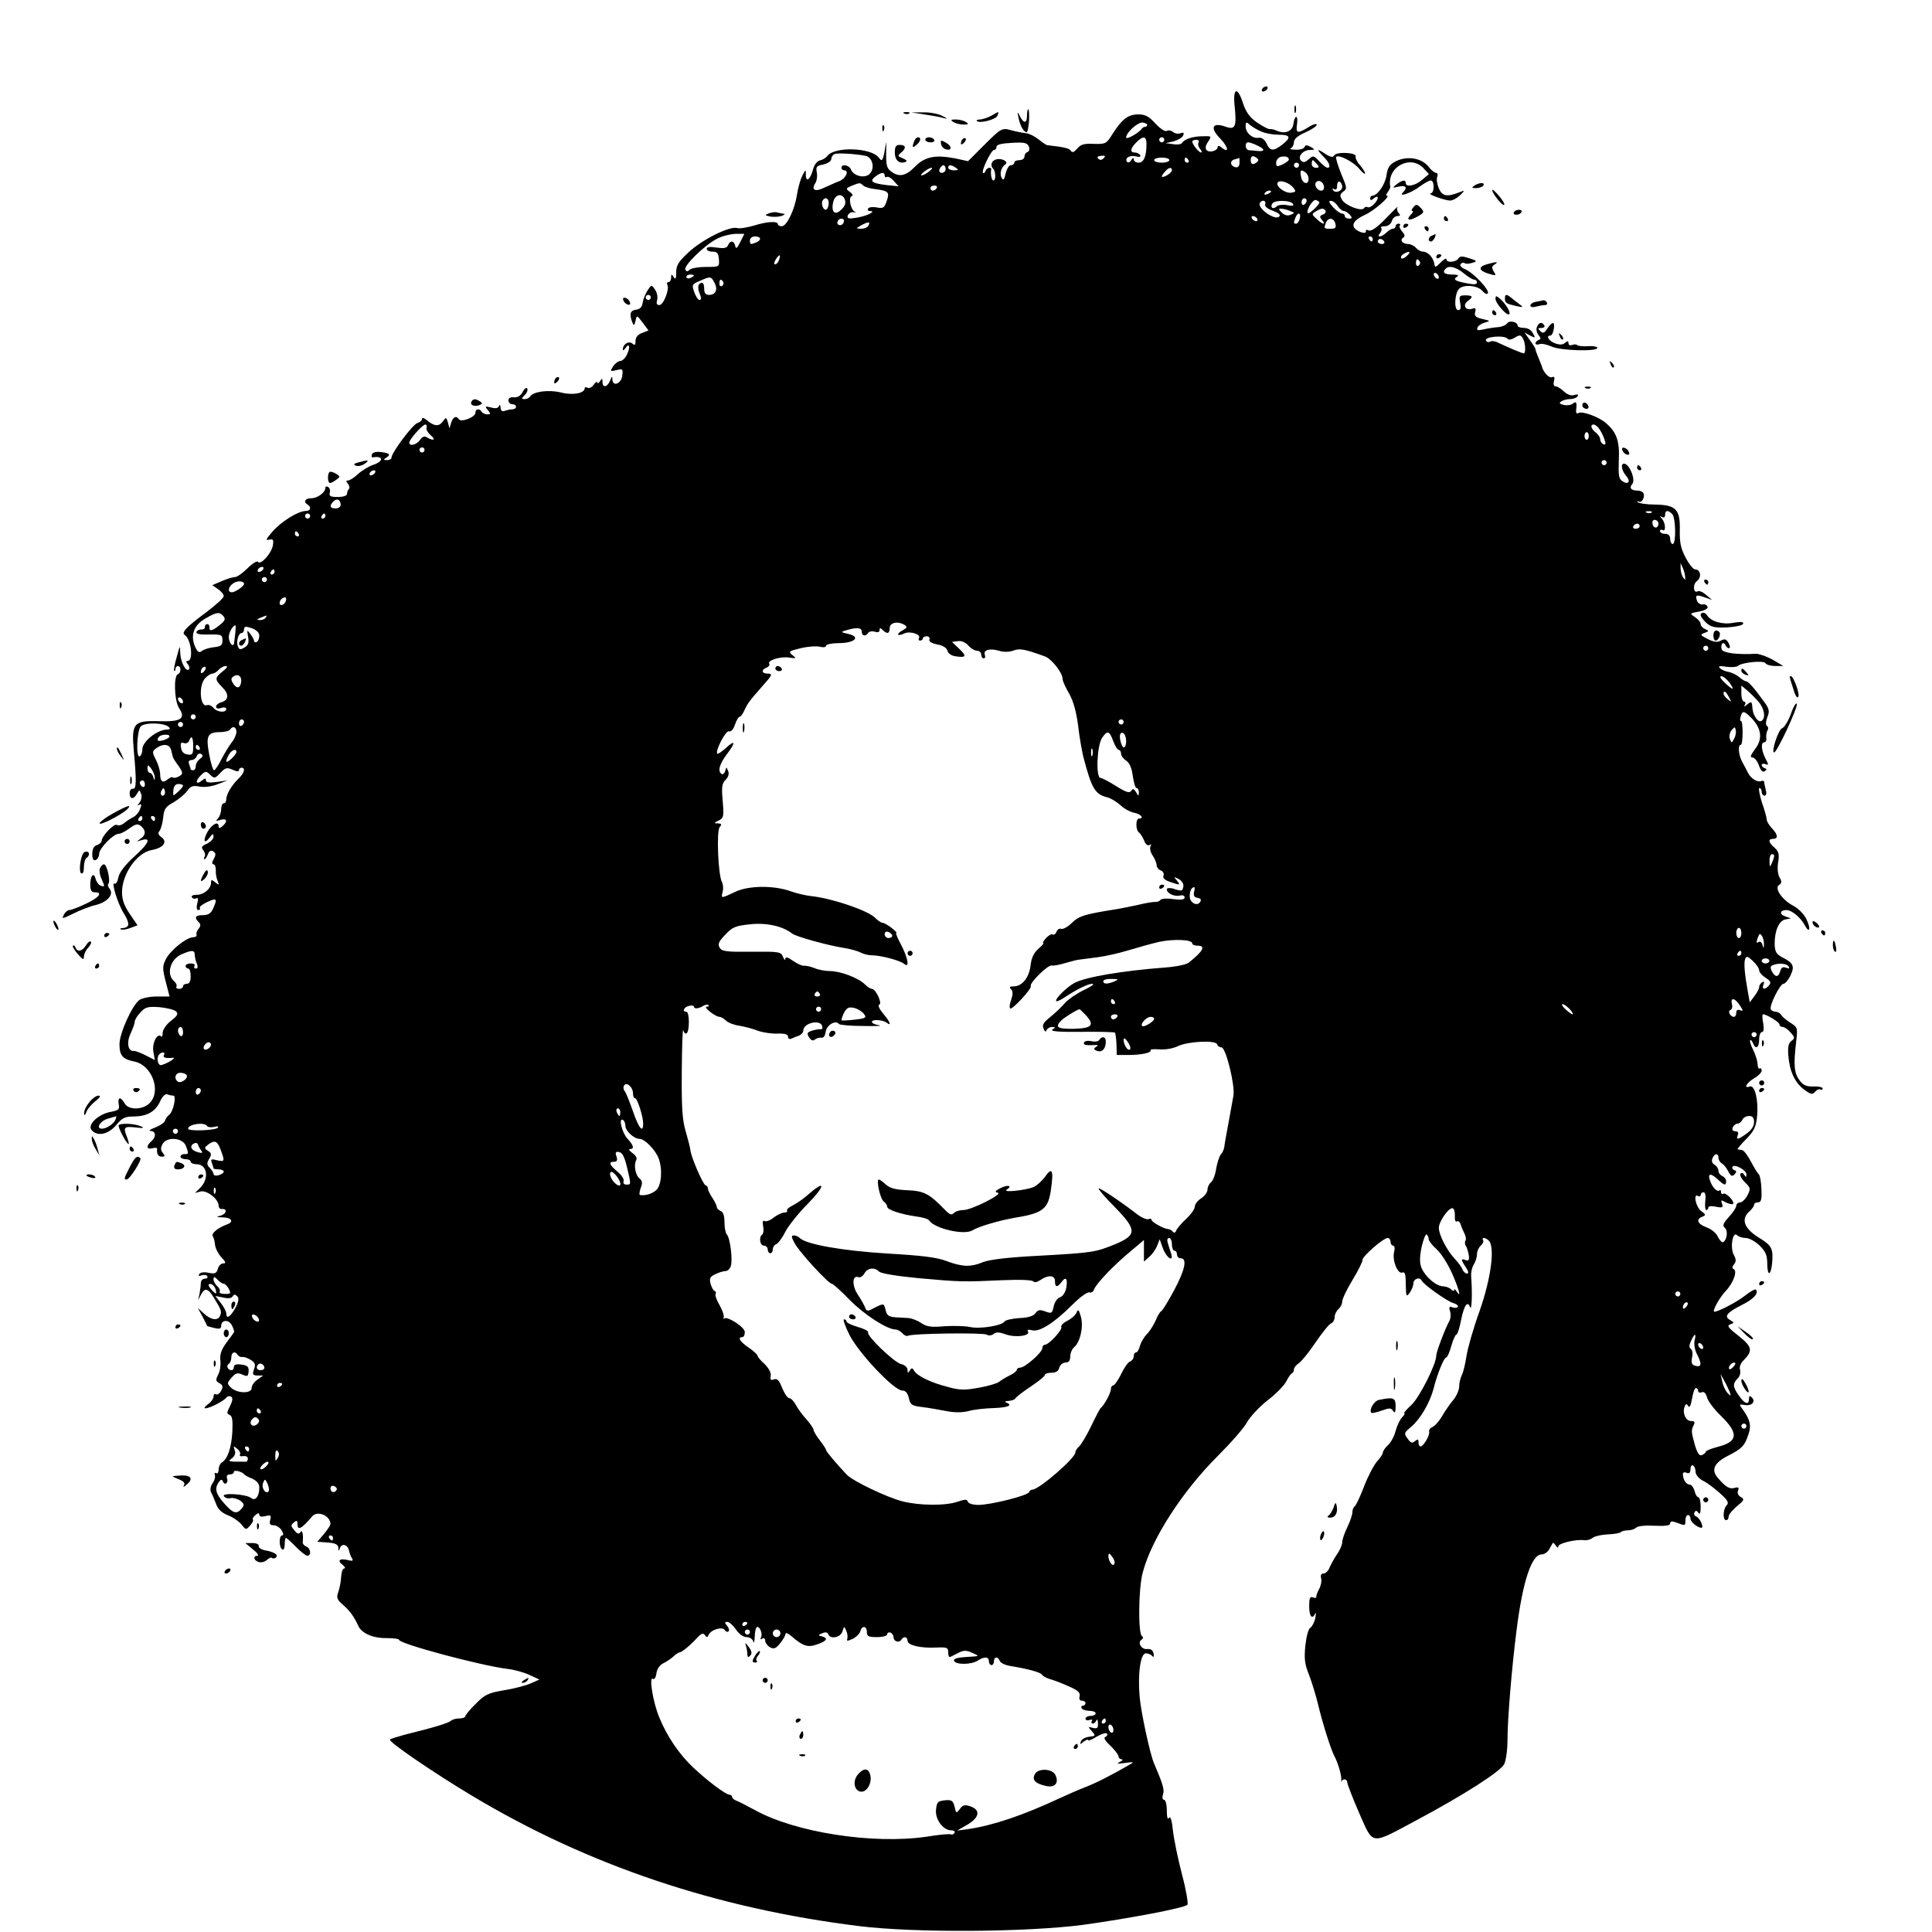<?xml version="1.0" standalone="no"?>
<!DOCTYPE svg PUBLIC "-//W3C//DTD SVG 20010904//EN"
 "http://www.w3.org/TR/2001/REC-SVG-20010904/DTD/svg10.dtd">
<svg version="1.0" xmlns="http://www.w3.org/2000/svg"
 width="760pt" height="760pt" viewBox="0 0 760 760"
 preserveAspectRatio="xMidYMid meet">

<g transform="translate(0,760) scale(0.1,-0.1)"
fill="#000000" stroke="none">
<path d="M4965 7250 c-3 -5 -2 -10 4 -10 5 0 13 5 16 10 3 6 2 10 -4 10 -5 0
-13 -4 -16 -10z"/>
<path d="M4857 7181 c8 -81 2 -93 -37 -79 -52 18 -61 -5 -20 -47 32 -33 37
-61 5 -35 -8 7 -15 8 -15 2 0 -15 -32 -24 -43 -13 -7 7 -5 18 5 33 15 23 14
23 -21 22 -38 0 -72 -11 -82 -27 -3 -5 -19 -7 -35 -4 l-29 4 32 7 c17 5 34 15
37 23 5 11 2 13 -10 9 -9 -4 -23 -1 -30 5 -7 6 -18 8 -24 4 -7 -4 -26 9 -45
29 -25 28 -40 36 -67 36 -40 0 -64 -18 -101 -76 -25 -40 -27 -41 -74 -40 -38
2 -52 -2 -65 -18 -13 -15 -20 -18 -26 -9 -6 10 -24 14 -93 22 -4 1 -19 11 -34
23 -15 12 -37 23 -49 24 -11 1 -37 6 -56 11 -40 11 -40 11 -117 -66 l-55 -55
-51 11 c-78 15 -119 7 -158 -33 -36 -37 -63 -42 -94 -18 -17 12 -20 26 -19 77
1 34 0 46 -2 27 -3 -19 -7 -42 -10 -50 -5 -13 -7 -13 -17 0 -31 40 -174 44
-202 7 -6 -8 -19 -16 -30 -18 -11 -3 -22 -17 -27 -36 -10 -39 -28 -53 -28 -21
0 23 0 23 -14 -3 -7 -14 -17 -48 -21 -75 -9 -59 -40 -124 -60 -124 -8 0 -15 4
-15 8 0 13 -42 11 -93 -5 -27 -8 -57 -13 -68 -10 -30 8 -138 -46 -191 -96 -39
-36 -48 -51 -48 -78 0 -26 -3 -30 -10 -19 -8 13 -10 12 -10 -2 0 -10 -5 -18
-11 -18 -5 0 -7 -5 -4 -10 10 -16 -15 -80 -31 -80 -11 0 -13 6 -9 20 3 11 0
29 -8 40 -14 21 -14 21 -30 -3 -8 -13 -17 -34 -19 -48 -2 -16 -10 -25 -25 -27
-24 -3 -28 -17 -16 -49 6 -16 8 -15 13 5 5 23 5 23 28 -7 l23 -31 -26 -10
c-16 -6 -25 -17 -25 -31 0 -17 -3 -19 -13 -10 -14 11 -37 -3 -37 -24 0 -5 4
-3 10 5 15 24 21 6 7 -23 -6 -15 -19 -27 -27 -27 -8 0 -21 -10 -28 -21 -13
-20 -12 -21 13 -15 24 6 26 5 23 -21 -3 -32 -38 -46 -39 -16 0 15 -2 14 -9 -4
-11 -27 -30 -30 -30 -5 0 14 -2 15 -10 2 -5 -8 -10 -10 -10 -5 0 6 -7 2 -15
-9 -7 -10 -18 -15 -24 -11 -6 3 -11 2 -11 -2 0 -20 -46 -29 -93 -17 -48 12
-110 4 -122 -16 -4 -6 -13 -10 -21 -10 -14 0 -13 2 0 16 9 8 13 20 10 26 -3 5
-12 -1 -18 -14 -8 -15 -20 -22 -34 -21 -14 2 -22 -3 -22 -12 0 -8 7 -15 15
-15 8 0 15 -4 15 -10 0 -5 -6 -10 -14 -10 -8 0 -21 -3 -30 -6 -11 -4 -16 0
-17 12 0 11 -3 14 -6 7 -3 -9 -14 -11 -31 -6 -24 6 -26 5 -13 -10 12 -15 11
-17 -2 -17 -9 0 -19 5 -22 10 -9 15 -25 12 -25 -4 0 -17 -57 -39 -65 -25 -10
15 -22 10 -30 -13 l-7 -23 -6 23 c-7 22 -7 22 -21 3 -15 -20 -34 -18 -63 7
-11 9 -18 10 -18 4 0 -6 -8 -13 -18 -16 -19 -6 -102 -117 -102 -136 0 -5 -8
-10 -17 -10 -15 0 -16 2 -3 10 19 12 12 18 -24 22 -17 2 -31 -2 -33 -10 -3 -7
-1 -12 4 -11 42 7 43 -16 0 -30 -17 -6 -44 -22 -59 -36 -15 -14 -32 -25 -39
-25 -8 0 -9 -3 0 -13 6 -8 7 -17 3 -21 -4 -4 -7 -13 -7 -19 0 -7 -15 -12 -36
-12 -28 0 -35 3 -32 16 3 9 0 20 -6 23 -6 4 -11 3 -11 -3 0 -18 -31 -41 -56
-41 -24 0 -32 -14 -14 -25 16 -10 12 -25 -7 -25 -30 0 -96 -41 -131 -81 -25
-29 -29 -36 -14 -32 17 4 19 0 15 -24 -6 -31 -49 -78 -58 -63 -3 5 -22 -6 -41
-25 -19 -19 -41 -35 -50 -35 -8 0 -31 -7 -52 -16 l-37 -16 22 -15 c13 -9 23
-21 23 -28 0 -7 -31 -35 -68 -63 -80 -59 -100 -81 -85 -90 25 -17 35 -102 11
-102 -7 0 -7 -4 1 -13 6 -8 8 -17 4 -20 -11 -12 -32 27 -34 63 -1 34 -1 33
-14 -15 -8 -27 -12 -51 -10 -54 3 -2 5 1 5 7 0 7 5 12 10 12 13 0 13 -27 0
-32 -18 -6 -14 -105 4 -133 28 -42 8 -55 -79 -52 -99 3 -108 -8 -99 -113 11
-120 11 -155 -3 -153 -7 2 -13 -6 -13 -17 0 -25 16 -26 29 -2 9 16 10 16 16
-1 4 -9 1 -25 -6 -34 -9 -11 -10 -14 -2 -9 10 5 11 1 4 -16 -4 -13 -17 -28
-28 -33 -12 -6 -28 -17 -36 -24 -9 -7 -21 -10 -27 -6 -11 7 -59 -43 -60 -62 0
-6 -8 -14 -18 -17 -13 -4 -19 -16 -19 -35 0 -20 4 -28 14 -24 7 3 13 14 13 24
0 22 56 79 77 79 8 0 27 10 43 22 24 17 32 19 45 8 20 -17 19 -36 -3 -50 -16
-11 -16 -11 1 -6 43 14 35 -9 -21 -60 -40 -36 -61 -64 -66 -84 -3 -17 -10 -29
-15 -26 -15 10 11 -77 36 -117 25 -40 23 -56 -5 -58 -9 0 -12 -3 -6 -5 6 -3
23 0 38 6 l27 10 -30 44 c-22 32 -31 56 -31 86 0 72 58 155 116 166 46 8 64
32 40 50 -14 10 -16 17 -8 26 5 7 12 31 14 52 3 34 10 43 41 60 20 12 44 32
53 44 13 19 22 23 48 18 19 -4 49 0 72 9 l39 15 -42 -6 c-30 -4 -43 -2 -43 6
0 10 -4 9 -15 0 -24 -20 -29 -4 -6 19 18 18 22 18 35 6 19 -19 21 -19 45 7 18
18 24 20 46 10 15 -7 25 -8 25 -2 0 6 5 10 10 10 17 0 11 -22 -13 -44 -27 -27
-47 -61 -47 -81 0 -8 -4 -15 -10 -15 -5 0 -10 -10 -10 -23 0 -13 -6 -29 -12
-36 -11 -11 -9 -12 10 -6 25 7 29 -6 7 -25 -10 -9 -15 -9 -15 -1 0 22 -25 10
-43 -20 -20 -36 -14 -53 8 -23 12 16 14 16 15 3 0 -9 -12 -21 -26 -28 -21 -9
-24 -14 -14 -26 6 -8 9 -19 5 -25 -3 -5 -4 -10 0 -10 3 0 9 9 13 20 5 13 12
16 21 11 10 -7 11 -13 2 -30 -8 -13 -8 -21 -1 -21 5 0 9 -10 9 -22 -1 -13 2
-32 7 -43 7 -18 6 -18 -9 -6 -15 12 -17 11 -17 -2 0 -23 -28 -47 -56 -47 -15
0 -23 -4 -19 -10 4 -6 11 -7 17 -4 7 5 9 -2 4 -20 -4 -16 -2 -26 4 -26 6 0 9
4 6 8 -3 5 11 15 30 24 37 17 40 13 22 -27 -8 -18 -19 -25 -40 -25 -30 0 -35
-9 -16 -28 8 -8 8 -15 -1 -26 -7 -8 -10 -19 -8 -23 3 -5 -4 -10 -15 -10 -28
-3 -90 -53 -107 -89 -12 -25 -12 -36 1 -86 l15 -58 -51 0 c-28 0 -59 -7 -68
-14 -29 -22 -78 -131 -78 -174 0 -45 13 -59 59 -68 68 -14 106 -114 61 -162
-27 -29 -85 -30 -100 -2 -15 27 -28 25 -23 -4 4 -20 0 -24 -32 -30 -49 -9 -92
-51 -75 -71 22 -27 66 -18 97 19 24 29 35 34 71 34 52 1 85 20 103 62 9 18 19
28 27 25 8 -3 18 -5 24 -5 13 0 0 -62 -16 -75 -7 -5 -15 -16 -17 -24 -3 -8
-21 -20 -40 -27 -19 -7 -26 -13 -16 -13 21 -1 22 -24 2 -41 -21 -18 -19 -33 5
-27 10 3 19 2 18 -2 -2 -20 4 -31 18 -31 13 0 14 3 5 14 -9 11 -10 20 -2 35
17 31 79 26 92 -6 12 -32 12 -33 -6 -33 -8 0 -15 -4 -15 -10 0 -5 9 -10 20
-10 11 0 20 -4 20 -10 0 -5 11 -10 24 -10 41 0 50 -56 14 -92 l-21 -21 22 6
c25 6 71 -30 71 -56 0 -8 6 -14 13 -13 22 2 19 -19 -5 -26 -20 -5 -18 -6 10
-7 34 -1 43 -18 14 -28 -35 -13 -62 -35 -55 -46 4 -6 8 -22 9 -35 2 -14 13
-35 25 -48 18 -19 19 -24 7 -24 -9 0 -18 -10 -21 -21 -5 -18 -11 -21 -36 -16
-18 4 -33 2 -37 -5 -5 -7 -2 -9 9 -5 9 3 19 2 22 -3 4 -6 -1 -10 -9 -10 -9 0
-16 -8 -16 -17 0 -10 -3 -29 -5 -43 l-6 -25 12 23 c15 28 28 24 51 -14 28 -46
31 -53 24 -69 -8 -22 -36 -18 -64 8 l-24 22 19 -35 c10 -19 18 -35 18 -36 0
-1 12 -4 28 -8 20 -5 27 -3 27 8 0 24 29 27 42 3 6 -12 10 -24 9 -27 -2 -3
-15 -22 -31 -43 -20 -27 -26 -46 -23 -70 2 -17 -2 -43 -9 -55 -10 -20 -10 -25
5 -33 14 -8 15 -14 7 -30 -6 -11 -15 -17 -21 -14 -5 4 -9 -1 -9 -9 0 -8 -10
-22 -22 -30 -12 -9 -17 -16 -10 -16 17 0 75 30 83 43 4 5 12 6 18 3 8 -5 6
-16 -4 -37 -13 -25 -14 -30 -2 -35 11 -4 13 -21 11 -67 -4 -63 -18 -105 -41
-120 -7 -4 -13 -17 -13 -28 0 -11 -4 -17 -10 -14 -5 3 -7 0 -5 -7 3 -8 -1 -22
-9 -33 -8 -11 -10 -25 -6 -35 5 -8 13 -29 20 -46 7 -21 22 -35 47 -45 19 -7
43 -24 53 -36 17 -22 18 -22 34 -4 9 10 14 20 11 23 -3 3 1 11 10 18 10 9 15
9 15 1 0 -7 9 -9 24 -5 21 5 24 3 19 -15 -4 -16 -1 -21 13 -21 11 0 25 -9 32
-20 7 -12 8 -20 2 -20 -13 0 -13 -47 0 -55 6 -4 10 5 10 19 0 14 2 26 5 26 3
0 21 -16 39 -35 19 -19 39 -35 45 -35 17 0 13 30 -4 36 -9 4 -15 11 -14 18 3
29 -2 51 -9 39 -6 -9 -12 -8 -24 7 -14 16 -15 20 -2 31 11 9 14 8 14 -5 0 -29
16 -21 58 29 21 24 71 3 72 -30 0 -5 -12 -23 -26 -40 l-26 -30 41 -3 c30 -2
41 -8 42 -20 0 -16 1 -16 7 0 8 19 32 10 35 -13 2 -8 6 -20 11 -28 7 -11 4
-13 -16 -8 -32 8 -43 -2 -20 -19 9 -7 12 -14 6 -14 -6 0 -11 -15 -12 -33 -1
-19 -6 -45 -11 -59 -8 -22 -6 -30 17 -50 28 -24 45 -48 61 -83 13 -30 58 -50
113 -49 26 0 48 -3 48 -7 0 -15 316 -100 425 -114 28 -3 67 -14 88 -24 l39
-18 -34 -15 c-18 -8 -65 -21 -105 -27 -63 -11 -76 -17 -112 -54 -23 -22 -41
-45 -41 -49 0 -4 -10 -8 -23 -8 -13 0 -27 -4 -33 -9 -9 -9 -68 -27 -182 -55
-29 -8 -55 -16 -58 -19 -8 -8 171 -130 321 -220 458 -275 961 -444 1525 -514
220 -27 658 -24 880 5 181 25 398 66 411 79 4 4 -5 58 -21 118 -16 61 -32 139
-36 174 -4 41 -10 58 -15 50 -6 -9 -9 1 -9 29 0 23 -5 42 -11 42 -6 0 -8 9 -4
21 6 19 1 37 -36 124 -16 39 -51 201 -56 261 -8 92 4 172 25 170 9 0 21 -5 25
-11 5 -6 7 -1 5 10 -3 14 -11 19 -25 18 -23 -3 -40 26 -22 37 7 5 7 10 1 14
-15 9 -14 186 3 249 34 131 154 318 294 458 53 53 106 113 117 135 12 21 48
60 80 85 33 25 66 59 74 75 8 16 18 31 23 32 4 2 7 9 7 15 0 7 9 18 19 24 10
7 40 43 66 82 26 38 53 72 61 75 8 3 14 14 14 24 0 11 7 25 15 32 8 7 15 20
15 30 0 10 18 48 40 84 22 36 40 72 40 80 0 15 82 86 99 86 6 0 11 -7 11 -15
0 -8 5 -15 10 -15 6 0 8 -11 4 -25 -8 -33 14 -88 32 -81 11 4 14 -7 14 -47 1
-48 2 -50 15 -33 8 11 15 28 15 38 0 17 25 26 32 11 6 -15 103 -84 125 -89 13
-4 20 -10 18 -15 -3 -4 -13 -5 -21 -2 -13 5 -15 1 -10 -15 4 -11 3 -29 -3 -39
-18 -34 -51 -122 -51 -135 0 -35 -66 -165 -98 -195 -20 -18 -32 -33 -28 -33 4
0 0 -7 -8 -15 -9 -9 -20 -33 -26 -54 -5 -21 -19 -46 -30 -56 -11 -10 -20 -23
-20 -29 0 -5 -10 -21 -23 -35 -13 -15 -36 -59 -51 -98 -15 -40 -32 -75 -37
-79 -5 -3 -9 -13 -9 -23 0 -9 -9 -36 -20 -59 -11 -22 -20 -49 -20 -59 0 -10
-9 -31 -21 -48 -11 -16 -24 -40 -29 -52 -5 -13 -16 -23 -24 -23 -9 0 -12 -7
-9 -19 3 -10 -1 -30 -8 -42 -7 -13 -12 -27 -11 -31 1 -4 -5 -5 -13 -2 -12 5
-15 -3 -15 -35 0 -40 12 -54 24 -28 3 6 3 -1 0 -18 -3 -16 -12 -33 -19 -38 -8
-4 -16 -34 -20 -70 -5 -50 -3 -72 13 -112 11 -28 28 -82 37 -120 18 -76 50
-176 64 -203 15 -27 30 -81 27 -95 -1 -7 -1 -9 1 -4 7 12 23 8 23 -5 0 -7 21
-61 47 -121 57 -128 41 -126 228 -26 185 99 327 190 342 219 7 14 13 55 13 92
0 85 17 289 36 437 24 190 59 296 98 296 10 0 24 9 30 20 6 11 12 22 14 25 2
2 7 -2 12 -10 6 -9 10 -10 10 -3 0 12 71 29 103 24 10 -1 25 3 33 10 8 6 34
12 59 13 25 1 48 5 51 9 4 4 17 7 29 7 11 0 26 5 32 11 6 6 36 9 72 7 43 -2
61 1 61 9 0 9 7 10 26 3 34 -13 34 -13 34 10 0 11 5 20 10 20 6 0 10 -7 10
-15 0 -12 28 -35 43 -35 11 0 -6 39 -20 44 -8 3 -11 11 -7 17 4 8 9 7 15 -2 6
-9 9 -1 9 24 0 20 -4 37 -9 37 -5 0 -12 11 -15 25 -4 14 -13 25 -20 25 -13 0
-26 20 -26 42 0 6 7 8 15 4 10 -4 15 1 15 15 0 11 5 17 10 14 6 -3 10 -15 10
-25 0 -11 12 -26 29 -35 17 -8 47 -31 68 -50 30 -27 35 -37 25 -47 -14 -14
-16 -58 -2 -58 6 0 10 6 10 14 0 8 15 26 33 41 28 23 30 27 15 36 -10 5 -15
16 -11 25 5 12 1 15 -13 11 -20 -6 -36 3 -67 40 -27 31 -14 59 42 87 54 28 64
38 79 84 12 34 6 58 -23 98 -15 20 -14 21 8 17 28 -5 45 13 28 30 -8 8 -11 6
-11 -6 0 -25 -16 -21 -39 12 -25 35 -26 47 -6 68 9 8 13 23 10 34 -4 11 2 26
14 38 37 37 34 53 -20 96 -41 32 -47 40 -33 45 17 6 17 7 0 17 -25 14 -14 29
45 59 47 23 69 47 56 61 -3 3 -23 -8 -44 -25 -31 -24 -103 -62 -119 -62 -11 0
21 57 45 82 30 31 47 80 30 86 -6 2 -5 10 2 18 9 11 9 20 -1 38 -15 29 -4 94
13 77 6 -6 21 -11 34 -11 13 0 37 -13 54 -29 25 -25 31 -38 31 -76 1 -47 14
-43 19 5 5 58 -1 70 -50 100 -59 36 -73 72 -42 102 12 10 21 23 21 28 0 6 7
10 15 10 13 0 16 11 14 53 -1 28 -6 54 -10 57 -4 3 -18 25 -31 50 -13 25 -29
46 -36 46 -6 1 -14 2 -17 3 -2 0 13 19 34 40 32 33 39 48 43 91 6 62 -9 123
-29 116 -26 -10 -12 15 17 32 16 9 30 23 30 30 0 7 -3 11 -7 9 -5 -3 -9 5 -9
18 -1 13 -9 38 -18 56 -9 18 -14 34 -11 37 2 3 7 -3 11 -12 10 -26 24 -18 24
14 0 17 5 30 11 30 7 0 9 12 5 35 -4 19 -4 35 -1 35 14 0 65 -31 65 -40 0 -6
6 -10 13 -10 7 0 21 -10 31 -22 17 -19 17 -22 3 -33 -12 -9 -15 -24 -12 -59 5
-61 26 -106 63 -133 26 -19 32 -20 42 -8 7 8 16 12 21 9 5 -3 9 -1 9 4 0 5
-16 9 -36 8 -28 -1 -41 5 -55 24 -21 28 -24 59 -14 146 7 61 7 62 -21 80 -16
10 -33 24 -37 31 -4 7 -14 13 -22 13 -8 0 -16 4 -19 9 -8 12 36 101 50 101 6
0 19 15 27 32 18 37 12 50 -34 73 -22 12 -27 22 -28 52 0 52 17 91 42 96 l22
4 -22 8 c-25 8 -21 25 5 25 21 -1 55 -29 71 -59 19 -36 26 -16 7 23 -9 19 -31
42 -52 53 -44 23 -76 70 -55 82 10 7 11 13 1 30 -7 13 -9 38 -5 60 5 30 2 41
-14 56 -25 21 -27 35 -6 35 21 0 19 17 -5 42 -11 12 -20 27 -20 33 0 7 -8 37
-19 68 -10 32 -14 57 -10 57 5 0 9 -7 9 -15 0 -8 5 -15 11 -15 7 0 9 9 5 23
-3 12 -6 26 -6 31 0 4 -6 6 -13 3 -15 -5 -40 11 -51 33 -4 8 -13 26 -21 40
-16 27 -20 70 -7 70 4 0 7 22 7 49 0 27 -3 47 -7 45 -3 -2 -4 5 -1 16 7 26 14
25 45 -7 38 -41 42 -81 12 -120 -18 -24 -21 -33 -10 -33 8 0 19 -14 25 -31 7
-20 15 -28 23 -23 9 6 9 9 0 12 -7 2 -12 8 -12 13 0 4 7 6 15 3 13 -5 13 -3 0
22 -17 34 -19 64 -4 64 5 0 9 8 7 18 -1 9 1 22 5 29 4 6 3 14 -2 17 -6 4 -5
17 1 34 10 24 8 34 -13 62 -37 52 -62 80 -71 80 -4 0 -17 8 -27 17 -11 9 -30
18 -43 20 -12 2 -27 9 -33 15 -7 8 0 9 26 5 20 -3 41 -1 45 3 15 14 101 23
109 11 3 -6 21 -11 38 -11 l32 0 -42 25 c-24 13 -53 23 -65 23 -74 -4 -129 3
-135 17 -3 9 -2 19 2 23 4 4 10 1 12 -5 3 -7 9 -13 14 -13 6 0 5 8 -1 20 -9
16 -15 18 -30 10 -15 -8 -28 -6 -52 6 -30 15 -31 18 -13 24 18 7 19 8 3 15
-10 4 -18 13 -18 20 0 7 -10 19 -22 27 -22 15 -22 15 15 22 23 4 37 12 34 19
-2 7 -11 11 -19 9 -9 -1 -19 5 -22 14 -9 23 -3 26 30 14 l29 -10 -24 20 c-12
11 -27 17 -32 14 -18 -11 -21 27 -4 40 20 14 15 46 -7 46 -7 0 -24 21 -37 46
-19 36 -24 59 -23 108 2 82 -15 100 -98 101 -33 0 -63 5 -67 9 -4 5 -3 6 3 3
13 -8 27 20 18 34 -3 5 -13 9 -23 9 -25 0 -33 11 -20 26 13 15 -7 70 -28 79
-19 7 -16 -25 4 -47 19 -22 9 -37 -15 -21 -14 9 -16 23 -14 81 4 75 -8 111
-50 147 -28 25 -94 49 -109 40 -6 -4 -10 0 -9 11 4 31 1 37 -13 26 -7 -6 -23
-8 -36 -5 -17 4 -19 8 -9 14 7 5 23 9 35 9 12 0 25 5 29 11 4 7 0 9 -13 5 -12
-4 -27 1 -41 14 -11 11 -26 20 -33 20 -7 0 -9 9 -6 21 4 15 2 19 -9 15 -11 -4
-34 21 -39 44 -1 3 -7 18 -13 33 -7 16 -12 31 -12 34 0 3 -10 19 -22 35 l-21
30 22 -12 c21 -11 22 -10 11 9 -6 13 -21 21 -35 21 -14 0 -25 4 -25 9 0 15
-33 22 -41 9 -5 -7 -21 -14 -36 -15 -15 -1 -41 -5 -57 -9 -22 -5 -28 -4 -24 7
2 7 15 16 29 20 23 6 22 7 -9 14 -27 6 -33 12 -29 27 4 15 1 18 -13 13 -25 -8
-37 15 -17 30 24 17 21 23 -9 23 -23 0 -25 -3 -20 -29 4 -21 2 -29 -8 -29 -17
0 -14 66 4 84 18 18 73 13 91 -8 9 -11 18 -15 22 -10 8 13 -59 83 -90 95 -13
5 -21 14 -18 19 4 6 11 8 16 5 5 -4 19 -3 31 1 20 6 19 8 -12 18 -28 9 -37 9
-43 -1 -9 -15 -47 -18 -47 -3 0 6 -10 0 -22 -12 -22 -22 -23 -22 -26 -4 -5 25
-26 46 -45 46 -8 0 -20 7 -27 15 -7 8 -21 15 -31 15 -22 0 -34 16 -19 25 8 5
6 13 -4 24 -9 10 -13 21 -9 24 3 4 1 7 -5 7 -7 0 -12 -4 -12 -10 0 -5 -5 -10
-11 -10 -6 0 -17 -7 -25 -15 -20 -19 -41 -21 -25 -2 6 8 8 17 4 20 -3 4 3 7
15 7 12 0 23 8 27 20 3 11 13 20 22 20 12 0 13 3 4 13 -6 8 -7 18 -3 23 4 6
-16 -14 -45 -44 -34 -36 -58 -52 -68 -49 -8 4 -14 3 -12 -1 4 -12 -17 -10 -36
3 -25 17 -13 39 33 60 36 16 103 75 86 75 -5 0 -3 6 3 14 6 8 11 18 10 22 -14
77 79 127 131 72 l21 -23 -26 -22 c-27 -24 -65 -31 -65 -13 0 14 -13 12 -36
-5 -18 -15 -18 -15 9 -9 28 6 35 -4 16 -23 -21 -21 34 -2 67 24 17 12 36 23
42 23 16 0 15 -50 0 -51 -18 -1 53 -27 75 -28 10 -1 28 9 40 20 20 20 20 21 2
14 -53 -21 -71 -18 -85 14 -7 17 -10 37 -6 46 3 8 1 15 -5 15 -6 0 -20 11 -30
25 -27 33 -81 42 -125 22 -28 -14 -35 -24 -40 -58 -6 -37 -36 -79 -56 -79 -4
0 -8 -5 -8 -11 0 -8 5 -8 15 1 20 17 20 -4 -1 -24 -8 -9 -19 -14 -24 -11 -5 3
-11 1 -14 -4 -9 -14 -71 9 -86 32 -10 17 -10 22 4 33 16 11 15 16 -8 70 -13
33 -22 62 -20 66 8 12 66 -17 90 -45 13 -16 24 -24 24 -19 0 5 -9 19 -20 32
-12 13 -19 29 -17 34 6 16 -75 20 -84 5 -5 -9 -14 -8 -33 4 -36 24 -39 21 -11
-8 25 -24 32 -45 17 -45 -5 0 -19 11 -32 25 -22 24 -25 24 -42 8 -14 -12 -21
-14 -30 -5 -15 15 7 42 36 42 20 1 20 1 2 12 -15 8 -21 8 -24 0 -2 -7 -18 -12
-35 -11 -18 0 -26 3 -19 6 6 2 12 13 12 23 0 13 15 26 45 39 25 11 45 25 45
30 0 6 -15 2 -32 -9 -44 -27 -51 -25 -46 10 3 17 1 30 -3 30 -4 0 -9 -12 -11
-27 -3 -30 -33 -42 -66 -27 -9 4 -21 7 -27 6 -5 -1 -28 11 -50 26 -29 20 -43
40 -55 75 -22 69 -41 62 -33 -12z m-344 -73 c-2 -5 -6 -8 -9 -7 -4 0 -10 -3
-13 -8 -11 -16 -61 -44 -61 -34 0 20 46 61 65 59 11 -2 19 -6 18 -10z m450
-26 c15 -7 46 -12 67 -12 47 0 50 -11 14 -39 -35 -27 -48 -26 -62 5 -8 16 -19
24 -31 22 -24 -4 -51 19 -51 45 0 18 2 19 18 5 9 -8 30 -20 45 -26z m-453 -49
c0 -48 -11 -73 -31 -73 -11 0 -19 6 -19 13 0 8 -3 7 -10 -3 -5 -8 -12 -11 -15
-8 -14 14 8 29 32 23 16 -4 22 -2 18 5 -3 5 -13 10 -21 10 -20 0 -18 16 6 40
27 27 40 25 40 -7z m70 17 c0 -5 -4 -10 -10 -10 -5 0 -10 5 -10 10 0 6 5 10
10 10 6 0 10 -4 10 -10z m135 -10 c-4 -6 -1 -17 5 -25 7 -8 9 -15 5 -15 -9 0
-34 31 -35 43 0 4 7 7 16 7 8 0 12 -5 9 -10z m-668 -16 c4 -10 2 -19 -5 -22
-7 -2 -12 -10 -12 -18 0 -8 -9 -14 -20 -14 -11 0 -20 -4 -20 -10 0 -5 -6 -10
-14 -10 -7 0 -16 -15 -20 -32 -5 -24 -9 -29 -15 -19 -10 16 -3 42 13 54 16 10
-12 26 -35 20 -19 -5 -25 -24 -12 -37 10 -10 11 -46 1 -46 -7 0 -12 23 -9 43
2 12 -17 8 -22 -5 -2 -7 -7 -11 -10 -8 -8 7 32 90 43 90 6 0 10 6 10 13 0 8
20 13 60 15 50 3 61 0 67 -14z m898 4 c31 -14 33 -25 3 -22 -13 1 -29 3 -35 3
-15 1 -18 31 -3 31 5 0 21 -5 35 -12z m-1540 -41 c28 -6 38 -51 15 -72 -20
-18 -63 -7 -73 19 -7 17 -37 22 -37 6 0 -5 5 -10 10 -10 22 0 8 -31 -17 -42
-16 -6 -42 -18 -60 -26 -36 -18 -53 -10 -36 17 6 9 9 29 6 43 -4 22 -1 26 26
31 17 4 31 13 31 21 0 8 6 17 13 20 12 5 81 1 122 -7z m936 -10 c-7 -7 -14 -8
-21 -1 -6 6 -2 10 12 11 16 2 18 -1 9 -10z m609 -7 c0 -4 -7 -10 -15 -14 -10
-4 -15 1 -15 14 0 13 5 18 15 14 8 -4 15 -10 15 -14z m120 2 c0 -4 -11 -12
-25 -19 -22 -10 -25 -9 -25 7 0 10 8 20 18 23 19 4 32 0 32 -11z m-470 -2 c0
-5 -13 -10 -30 -10 -16 0 -30 5 -30 10 0 6 14 10 30 10 17 0 30 -4 30 -10z
m75 0 c3 -5 1 -10 -4 -10 -6 0 -11 5 -11 10 0 6 2 10 4 10 3 0 8 -4 11 -10z
m201 -10 c0 -13 -6 -20 -15 -18 -22 4 -25 26 -4 31 10 3 18 5 18 6 1 0 1 -8 1
-19z m304 -5 c10 -12 10 -15 -4 -15 -9 0 -16 7 -16 15 0 8 2 15 4 15 2 0 9 -7
16 -15z m-70 -5 c0 -5 -4 -10 -10 -10 -5 0 -10 5 -10 10 0 6 5 10 10 10 6 0
10 -4 10 -10z m-1390 -15 c0 -8 -7 -15 -15 -15 -9 0 -12 6 -9 15 4 8 10 15 15
15 5 0 9 -7 9 -15z m40 5 c12 -8 11 -10 -7 -10 -13 0 -23 5 -23 10 0 13 11 13
30 0z m-106 -15 c-10 -8 -23 -15 -28 -15 -6 0 -1 7 10 15 10 8 23 15 28 15 6
0 1 -7 -10 -15z m956 5 c0 -5 -9 -14 -20 -20 -23 -12 -26 -6 -7 15 14 17 27
19 27 5z m525 -8 c16 -11 17 -42 2 -42 -8 0 -17 11 -19 25 -5 26 -1 30 17 17z
m-1655 -13 c0 -5 4 -8 9 -5 4 3 17 -4 27 -16 l19 -21 -48 5 c-58 7 -68 15 -43
34 23 17 36 18 36 3z m1608 -48 c11 -14 10 -16 -8 -19 -24 -4 -63 25 -54 40 8
12 46 0 62 -21z m120 6 c2 -10 -3 -17 -11 -17 -16 0 -30 24 -19 34 10 10 27 1
30 -17z m72 -2 c0 -17 -27 -27 -36 -13 -4 7 -3 8 4 4 8 -5 12 1 12 14 0 12 5
18 10 15 6 -3 10 -12 10 -20z m-1884 5 c5 -5 26 -12 47 -14 53 -7 57 -12 45
-47 -9 -27 -14 -30 -39 -25 -15 3 -31 1 -34 -4 -3 -6 -1 -10 6 -10 29 0 -8
-19 -49 -26 -35 -6 -41 -4 -37 9 4 8 14 14 23 12 9 -1 12 0 5 2 -16 6 -27 57
-13 61 7 3 4 9 -7 17 -17 13 -16 14 7 24 32 13 34 13 46 1z m289 -10 c-3 -5
-10 -10 -16 -10 -5 0 -9 5 -9 10 0 6 7 10 16 10 8 0 12 -4 9 -10z m1315 -14
c0 -2 -7 -7 -16 -10 -8 -3 -12 -2 -9 4 6 10 25 14 25 6z m-1690 -70 c-24 -25
-41 -12 -33 26 6 33 35 41 46 14 5 -14 2 -26 -13 -40z m-50 25 c0 -11 -4 -22
-9 -25 -11 -7 -23 22 -15 35 9 16 24 10 24 -10z m1880 10 c0 -6 -4 -13 -10
-16 -5 -3 -10 1 -10 9 0 9 5 16 10 16 6 0 10 -4 10 -9z m50 -7 c0 -10 -40 -47
-45 -43 -9 10 20 57 32 52 7 -3 13 -7 13 -9z m-213 -7 c-3 -9 8 -18 30 -26 23
-9 32 -16 25 -23 -17 -17 -88 34 -76 54 9 14 26 9 21 -5z m109 1 c5 -8 -2 -9
-23 -5 -17 3 -35 1 -41 -5 -14 -14 -27 -4 -17 11 8 15 72 14 81 -1z m176 -8
c7 -11 18 -20 24 -20 6 0 17 -7 24 -15 10 -12 10 -15 -4 -15 -9 0 -16 5 -16
10 0 6 -5 10 -11 10 -7 0 -22 11 -35 25 -16 18 -19 25 -9 25 8 0 20 -9 27 -20z
m-187 -20 c19 -7 19 -8 2 -15 -12 -5 -24 -2 -35 9 -13 13 -14 16 -2 15 8 0 24
-4 35 -9z m139 1 c3 -5 -1 -12 -10 -15 -13 -5 -14 -9 -4 -21 18 -21 3 -19 -21
4 -20 18 -20 19 -2 30 22 13 30 13 37 2z m-101 -31 c-3 -11 -9 -20 -14 -20
-11 0 -11 3 -3 24 9 23 23 20 17 -4z m-168 0 c3 -5 2 -10 -4 -10 -5 0 -13 5
-16 10 -3 6 -2 10 4 10 5 0 13 -4 16 -10z m-1625 -8 c0 -13 -12 -22 -22 -16
-10 6 -1 24 13 24 5 0 9 -4 9 -8z m1933 -12 c4 -16 0 -20 -19 -20 -26 0 -27 1
-18 24 9 22 31 20 37 -4z m-1838 -9 c-3 -6 -16 -11 -28 -11 -21 1 -21 1 3 15
27 14 36 13 25 -4z m-503 -63 c-12 -25 -17 -29 -20 -15 -4 21 -21 22 -28 2 -5
-11 -16 -13 -45 -9 -26 4 -39 3 -39 -5 0 -6 10 -11 23 -11 18 0 23 -6 25 -30
2 -30 2 -30 -51 -30 -29 0 -58 -5 -64 -11 -8 -8 -13 -8 -17 0 -9 14 75 96 123
121 20 11 53 19 73 20 l36 0 -16 -32z m78 13 c0 -5 -7 -12 -16 -15 -22 -9 -24
-8 -24 9 0 8 9 15 20 15 11 0 20 -4 20 -9z m2410 -1 c0 -5 -2 -10 -4 -10 -3 0
-8 5 -11 10 -3 6 -1 10 4 10 6 0 11 -4 11 -10z m45 -10 c3 -5 -1 -10 -9 -10
-9 0 -16 5 -16 10 0 6 4 10 9 10 6 0 13 -4 16 -10z m90 -56 c-9 -9 -19 -13
-23 -10 -3 4 0 11 8 16 24 15 33 11 15 -6z m-2471 -18 c-3 -9 -10 -16 -15 -16
-5 0 -4 9 3 20 14 22 21 20 12 -4z m2521 -5 c3 -5 1 -12 -5 -16 -5 -3 -10 1
-10 9 0 18 6 21 15 7z m173 -46 c17 -14 35 -25 41 -25 6 0 11 -5 11 -11 0 -8
-12 -9 -37 -4 -48 9 -59 15 -42 26 10 6 4 9 -18 9 -31 0 -41 9 -26 23 13 14
42 6 71 -18z m-98 -16 c0 -6 -4 -7 -10 -4 -5 3 -10 11 -10 16 0 6 5 7 10 4 6
-3 10 -11 10 -16z m-2930 7 c0 -2 -7 -6 -15 -10 -8 -3 -15 -1 -15 4 0 6 7 10
15 10 8 0 15 -2 15 -4z m80 -27 c15 -27 6 -49 -20 -49 -15 0 -20 7 -20 26 0
16 -5 24 -12 21 -14 -4 -15 -21 -3 -49 4 -10 3 -18 -3 -18 -6 0 -15 14 -21 31
-10 29 -9 31 22 44 42 19 44 18 57 -6z m35 2 c3 -5 1 -12 -5 -16 -5 -3 -10 1
-10 9 0 18 6 21 15 7z m-285 -61 c0 -5 -4 -10 -10 -10 -5 0 -10 5 -10 10 0 6
5 10 10 10 6 0 10 -4 10 -10z m3371 -163 c4 -5 16 -3 28 5 18 11 23 11 31 -2
11 -17 13 -60 4 -60 -6 0 -54 20 -101 42 -11 6 -26 8 -31 4 -6 -3 -13 -2 -16
3 -11 17 74 24 85 8z m-4253 -349 c-3 -7 5 -20 16 -30 22 -18 12 -24 -14 -9
-10 7 -18 4 -28 -10 -13 -19 -42 -26 -42 -10 0 12 52 71 63 71 5 0 7 -6 5 -12z
m4610 -1 c6 -7 16 -25 22 -41 8 -21 7 -27 -2 -24 -7 3 -13 11 -13 19 0 8 -8
20 -17 27 -19 14 -24 32 -9 32 5 0 13 -6 19 -13z m-38 -32 c0 -8 -4 -15 -8
-15 -5 0 -9 7 -9 15 0 8 4 15 9 15 4 0 8 -7 8 -15z m-4580 -55 c0 -5 -4 -10
-10 -10 -5 0 -10 5 -10 10 0 6 5 10 10 10 6 0 10 -4 10 -10z m4650 -50 c0 -5
-4 -10 -10 -10 -5 0 -10 5 -10 10 0 6 5 10 10 10 6 0 10 -4 10 -10z m-4845
-40 c-3 -5 -11 -10 -16 -10 -6 0 -7 5 -4 10 3 6 11 10 16 10 6 0 7 -4 4 -10z
m-135 -126 c0 -8 -9 -14 -20 -14 -22 0 -26 10 -8 28 13 13 28 7 28 -14z m5157
-30 c-3 -3 -12 -4 -19 -1 -8 3 -5 6 6 6 11 1 17 -2 13 -5z m81 -6 c14 -14 16
-118 2 -118 -5 0 -10 9 -10 20 0 13 -7 20 -20 20 -11 0 -20 5 -20 11 0 5 5 7
10 4 14 -9 12 28 -2 44 -10 11 -10 13 0 7 7 -4 12 -1 12 8 0 19 11 21 28 4z
m-5358 -8 c0 -5 -4 -10 -10 -10 -5 0 -10 5 -10 10 0 6 5 10 10 10 6 0 10 -4
10 -10z m60 0 c0 -5 -5 -10 -11 -10 -5 0 -7 5 -4 10 3 6 8 10 11 10 2 0 4 -4
4 -10z m5243 -36 c-6 -17 -23 -9 -23 11 0 8 6 12 14 9 8 -3 12 -12 9 -20z
m-73 -4 c0 -5 -7 -10 -16 -10 -8 0 -12 5 -9 10 3 6 10 10 16 10 5 0 9 -4 9
-10z m-5275 -30 c3 -5 1 -10 -4 -10 -6 0 -11 5 -11 10 0 6 2 10 4 10 3 0 8 -4
11 -10z m5454 -170 c1 -13 0 -13 -9 0 -5 8 -9 24 -9 35 l0 20 9 -20 c5 -11 9
-27 9 -35z m-5594 30 c-3 -5 -11 -10 -16 -10 -6 0 -7 5 -4 10 3 6 11 10 16 10
6 0 7 -4 4 -10z m45 -10 c0 -5 -5 -10 -11 -10 -5 0 -7 5 -4 10 3 6 8 10 11 10
2 0 4 -4 4 -10z m-30 -30 c0 -5 -4 -10 -10 -10 -5 0 -10 5 -10 10 0 6 5 10 10
10 6 0 10 -4 10 -10z m-90 -17 c0 -9 -34 -32 -47 -33 -19 0 -16 21 4 35 16 12
43 10 43 -2z m164 -68 c-6 -16 -24 -21 -24 -7 0 11 11 22 21 22 5 0 6 -7 3
-15z m-245 -59 c9 -11 6 -18 -15 -35 -30 -24 -42 -26 -40 -8 0 6 -3 12 -9 12
-5 0 -9 -5 -9 -11 1 -6 -5 -11 -14 -10 -8 0 -17 -4 -19 -10 -3 -8 14 -11 49
-10 50 1 53 -1 53 -23 0 -20 -6 -24 -34 -27 -19 -2 -40 -9 -47 -15 -9 -7 -15
-5 -22 8 -26 48 -13 92 36 120 45 26 56 27 71 9z m166 -6 c-3 -5 -14 -10 -23
-9 -14 0 -13 2 3 9 27 11 27 11 20 0z m2514 -29 c11 -7 9 -11 -9 -21 -12 -6
-19 -14 -17 -17 3 -2 14 0 24 5 21 11 67 -3 58 -18 -3 -5 -1 -10 4 -10 6 0 11
4 11 8 0 5 7 9 15 9 9 0 14 -6 11 -13 -3 -7 9 -15 31 -19 22 -4 37 -13 40 -25
3 -11 16 -20 34 -22 40 -6 43 1 11 31 l-27 26 23 3 c14 2 30 -5 41 -17 10 -12
26 -21 35 -21 9 0 16 -7 16 -15 0 -8 4 -15 10 -15 5 0 7 6 4 14 -7 19 19 27
56 16 19 -6 41 -5 57 1 24 9 43 6 123 -23 26 -9 70 -64 70 -89 0 -8 12 -34 26
-58 17 -30 28 -72 35 -125 5 -45 15 -99 20 -121 33 -126 46 -149 93 -161 14
-3 37 -17 52 -30 14 -14 39 -28 55 -31 27 -5 42 -23 19 -23 -13 0 -13 -47 1
-55 5 -4 14 -18 20 -32 5 -14 14 -21 21 -17 7 4 8 3 4 -5 -4 -6 -1 -23 8 -36
9 -13 16 -31 16 -39 0 -7 7 -17 16 -20 9 -3 14 -13 11 -20 -4 -10 5 -18 25
-25 41 -14 43 -14 27 6 -13 15 -12 15 8 5 12 -7 20 -19 18 -29 -3 -19 -6 -20
-42 -8 -14 3 -23 2 -23 -4 0 -15 30 -29 51 -24 11 3 19 0 19 -7 0 -9 -12 -11
-45 -7 -24 4 -47 2 -50 -3 -3 -5 -13 -9 -23 -8 -9 0 -39 -5 -67 -12 -27 -6
-63 -13 -80 -16 -127 -20 -151 -27 -178 -54 -16 -16 -35 -26 -42 -24 -7 3 -15
-2 -19 -11 -3 -9 -10 -14 -15 -11 -4 3 -16 -3 -26 -14 -10 -11 -15 -20 -11
-20 4 0 -5 -10 -19 -22 -18 -16 -28 -36 -31 -66 -6 -48 -33 -82 -66 -82 -16 0
-19 -3 -11 -11 8 -8 8 -20 1 -41 -6 -16 -8 -32 -4 -35 7 -7 86 78 81 88 -7 11
67 84 82 81 7 -2 32 3 55 10 24 7 48 13 53 13 6 1 37 5 70 9 33 4 89 17 125
28 36 11 90 26 120 33 58 12 130 9 130 -6 0 -5 9 -9 20 -9 34 0 25 -20 -34
-67 -8 -7 -50 -16 -93 -19 -169 -13 -310 -37 -355 -60 -30 -15 -80 -65 -73
-72 2 -3 17 4 32 14 50 33 93 54 110 54 10 0 -4 -11 -32 -24 -27 -13 -62 -36
-76 -52 -14 -16 -40 -41 -59 -56 -25 -20 -31 -30 -25 -44 5 -13 9 -15 12 -6 3
6 12 12 21 12 15 0 15 -2 2 -10 -10 -7 25 -10 113 -9 70 1 130 -1 133 -3 2 -3
5 -23 6 -46 l1 -42 46 0 c52 0 93 9 87 19 -2 3 13 5 34 3 22 -2 53 3 72 12 41
20 150 25 156 8 2 -7 9 -12 17 -12 17 0 54 -149 47 -190 -1 -8 -10 -53 -18
-100 -9 -47 -17 -92 -18 -102 -1 -9 -7 -23 -14 -30 -6 -8 -14 -33 -18 -56 -3
-23 -13 -47 -20 -53 -8 -6 -14 -19 -14 -29 0 -10 -11 -25 -25 -34 -14 -9 -25
-24 -25 -33 0 -9 -15 -30 -33 -47 -19 -17 -36 -38 -40 -46 -3 -10 -8 -11 -14
-5 -4 6 -12 10 -18 10 -17 1 -65 28 -65 36 0 5 -6 6 -13 3 -7 -2 -26 6 -42 18
-56 44 -149 107 -153 103 -3 -2 25 -35 62 -72 89 -91 89 -111 4 -147 -79 -32
-87 -34 -304 -46 -119 -6 -192 -15 -217 -25 -48 -20 -81 -19 -143 4 -38 15
-97 22 -235 30 -177 11 -318 36 -343 61 -6 6 -16 10 -23 10 -11 0 -10 -6 2
-29 17 -34 134 -161 147 -161 5 0 37 -29 71 -64 57 -58 147 -116 180 -116 8 0
20 -7 27 -15 7 -8 16 -12 21 -10 15 10 296 13 310 5 8 -5 19 -4 27 2 10 9 22
8 48 -1 38 -14 98 -6 88 11 -5 7 1 9 16 5 29 -8 87 29 158 100 30 30 60 52 68
49 7 -3 15 3 18 12 8 22 77 95 144 150 l52 44 0 -43 0 -42 21 19 c12 10 26 30
31 44 l10 25 12 -34 c14 -39 44 -59 33 -22 -4 11 -10 30 -13 41 -4 12 -2 20 5
20 6 0 11 -11 11 -25 0 -14 5 -25 10 -25 6 0 10 -7 10 -15 0 -8 7 -15 15 -15
26 0 17 -45 -27 -127 -23 -43 -46 -80 -50 -81 -5 -2 -15 -19 -22 -37 -8 -18
-24 -43 -35 -54 -11 -11 -23 -32 -27 -46 -3 -14 -10 -25 -15 -25 -5 0 -9 -7
-9 -15 0 -9 -7 -18 -15 -21 -8 -3 -24 -26 -35 -50 -12 -24 -26 -44 -31 -44 -5
0 -9 -7 -9 -15 0 -15 -27 -64 -41 -75 -3 -3 -20 -35 -37 -71 -18 -37 -39 -72
-47 -79 -8 -7 -15 -18 -15 -24 0 -22 -143 -146 -169 -146 -5 0 -11 -4 -13 -10
-4 -13 -151 -50 -199 -50 -21 0 -39 5 -42 13 -3 10 -11 9 -39 0 -46 -17 -151
-16 -218 1 -64 17 -193 79 -218 104 -40 42 -82 92 -82 97 0 4 -11 21 -25 39
-14 18 -25 37 -25 42 0 5 -12 23 -27 40 -16 17 -34 42 -42 57 -8 15 -20 27
-26 27 -7 0 -19 18 -28 40 -12 30 -19 38 -32 34 -13 -5 -16 -2 -13 14 2 12 -8
30 -24 46 -16 14 -28 29 -28 33 0 4 -16 19 -35 32 -34 23 -45 41 -25 41 6 0
10 9 10 20 0 20 -74 67 -83 52 -2 -4 -2 -1 0 7 2 7 -6 29 -17 48 -11 19 -18
38 -15 43 3 5 1 10 -4 12 -5 1 -12 15 -16 29 -5 21 -2 27 20 37 14 7 32 12 40
12 7 0 17 9 20 20 8 25 -3 112 -16 124 -5 6 -9 27 -9 48 0 25 -5 41 -15 44 -8
4 -15 10 -15 15 0 6 -8 22 -17 36 -10 15 -18 31 -18 37 0 6 -4 12 -9 13 -10 2
-57 110 -60 138 -1 11 -10 45 -19 76 -13 45 -16 92 -15 235 1 99 3 171 6 161
2 -9 8 -15 13 -12 12 8 12 85 -1 85 -18 0 -10 18 10 23 11 3 20 1 20 -3 0 -10
20 -8 38 4 7 4 16 5 19 2 4 -3 0 -6 -7 -6 -7 0 -1 -9 13 -20 14 -11 30 -20 37
-20 6 0 18 -7 26 -15 8 -8 31 -17 52 -20 20 -3 54 -12 74 -20 20 -7 55 -12 77
-11 28 1 41 -3 41 -12 0 -8 6 -11 13 -8 6 3 20 9 30 12 9 4 17 12 17 20 0 29
64 45 74 19 3 -9 1 -15 -7 -14 -6 1 -22 -2 -34 -6 -18 -6 -20 -10 -10 -26 8
-12 15 -15 23 -8 7 5 18 8 25 7 9 -2 15 8 17 23 3 26 39 48 52 31 3 -4 46 -8
95 -8 50 -1 78 0 63 3 -16 2 -28 8 -28 13 0 11 41 9 58 -3 21 -16 13 4 -14 36
-15 18 -22 33 -15 35 13 4 -14 62 -29 62 -6 0 -18 8 -28 18 -25 25 -96 52
-137 52 -18 0 -46 5 -62 12 -15 6 -34 10 -41 9 -7 -1 -26 8 -42 19 -21 15 -30
17 -31 8 0 -7 -4 -4 -9 8 -8 20 -15 21 -123 20 -98 -1 -117 1 -126 16 -8 14
-4 24 22 51 28 30 40 35 98 41 64 7 128 -7 166 -37 16 -12 143 -47 203 -56 25
-4 54 -12 65 -18 11 -6 31 -11 45 -11 34 0 111 -20 127 -34 22 -18 15 23 -12
75 -14 26 -23 47 -19 47 4 0 -5 9 -19 20 -14 11 -30 20 -36 20 -5 0 -18 9 -28
19 -27 29 -172 78 -253 86 -19 2 -54 10 -77 18 -67 25 -170 24 -222 -2 -55
-26 -55 -26 -48 1 3 12 2 29 -3 38 -15 28 -22 200 -9 216 9 11 8 14 -7 15 -17
0 -16 2 3 11 20 10 21 16 16 77 -5 55 -3 70 12 84 11 11 14 24 9 35 -7 16 -7
16 -11 -1 -3 -9 -9 -15 -14 -12 -17 11 -9 39 21 79 36 47 32 58 -6 22 -16 -14
-30 -23 -32 -21 -10 10 33 92 45 88 8 -3 18 7 24 26 6 17 14 31 18 31 4 0 13
11 19 25 14 30 18 35 73 98 37 41 39 47 20 47 -25 0 -28 15 -5 24 8 3 13 10
10 15 -9 13 46 30 80 24 27 -4 28 -3 11 10 -16 14 -14 16 33 27 28 7 62 9 75
6 14 -4 25 -2 25 4 0 5 22 10 49 10 62 0 89 24 39 36 -32 7 -32 8 -8 15 41 12
60 10 60 -6 0 -17 16 -20 25 -5 4 6 15 8 26 5 12 -4 19 -2 19 6 0 10 3 10 12
1 18 -18 28 -15 28 8 0 21 33 28 59 11z m-2633 -28 c-2 -16 -4 -34 -5 -41 -2
-22 -21 -2 -21 22 0 18 16 46 26 46 2 0 1 -12 0 -27z m94 -13 c0 -11 -4 -22
-10 -25 -5 -3 -10 -2 -10 2 0 5 -7 18 -15 29 -14 18 -14 17 -9 -11 4 -23 1
-33 -14 -42 -17 -10 -21 -9 -26 4 -8 19 2 53 15 53 5 0 9 7 9 14 0 12 6 13 30
5 19 -7 30 -18 30 -29z m5700 -50 c0 -5 -4 -10 -10 -10 -5 0 -10 5 -10 10 0 6
5 10 10 10 6 0 10 -4 10 -10z m-5918 -92 c-7 -7 -12 -8 -12 -2 0 14 12 26 19
19 2 -3 -1 -11 -7 -17z m74 1 c-32 -25 -32 -32 -1 -63 27 -27 25 -51 -6 -59
-10 -3 -19 -10 -19 -17 0 -7 8 -9 20 -5 11 4 20 2 20 -4 0 -16 -36 -13 -50 4
-7 9 -19 14 -26 11 -27 -10 -34 77 -7 106 9 10 22 18 28 18 7 0 18 7 25 15 7
8 19 15 28 15 9 0 6 -7 -12 -21z m72 -45 c-4 -23 -18 -24 -32 -1 -8 14 -8 20
4 27 18 11 33 -2 28 -26z m5855 1 c23 -32 15 -32 -19 0 -16 15 -21 25 -13 25
8 0 22 -12 32 -25z m114 -75 c24 -27 30 -65 12 -76 -7 -4 -16 2 -22 12 -11 18
-12 23 -15 53 -2 11 -5 11 -19 0 -11 -10 -14 -10 -9 -1 4 6 2 12 -3 12 -6 0
-11 14 -11 32 l0 31 23 -19 c12 -10 32 -30 44 -44z m-116 18 c11 -21 11 -22
-4 -9 -10 7 -17 17 -17 22 0 15 9 10 21 -13z m-6081 -19 c0 -6 -4 -7 -10 -4
-5 3 -10 11 -10 16 0 6 5 7 10 4 6 -3 10 -11 10 -16z m50 -59 c0 -5 -4 -10
-10 -10 -5 0 -10 5 -10 10 0 6 5 10 10 10 6 0 10 -4 10 -10z m190 -19 c0 -6
-4 -13 -10 -16 -5 -3 -10 1 -10 9 0 9 5 16 10 16 6 0 10 -4 10 -9z m3460 -1
c0 -5 -4 -10 -10 -10 -5 0 -10 5 -10 10 0 6 5 10 10 10 6 0 10 -4 10 -10z
m-3756 -20 c7 -7 4 -10 -7 -10 -38 0 -97 -47 -97 -77 0 -12 -4 -25 -10 -28
-16 -10 -12 101 4 118 17 16 93 14 110 -3z m56 10 c0 -5 -4 -10 -10 -10 -5 0
-10 5 -10 10 0 6 5 10 10 10 6 0 10 -4 10 -10z m210 -29 c0 -10 -8 -29 -19
-42 -10 -13 -28 -43 -40 -66 -12 -24 -25 -43 -29 -43 -4 0 -13 28 -19 62 -14
73 -7 88 43 88 18 0 36 5 39 10 10 16 25 11 25 -9z m5891 -28 c-9 -17 -10 -17
-16 0 -4 9 -1 25 6 34 13 15 14 15 17 0 2 -9 -1 -24 -7 -34z m-2442 -8 c7 -19
17 -35 22 -35 5 0 9 -7 9 -15 0 -8 9 -20 20 -27 13 -9 22 -28 26 -60 4 -27 10
-48 15 -48 5 0 9 -8 9 -17 -1 -16 -2 -16 -11 1 -9 14 -13 15 -19 5 -7 -10 -20
-6 -60 19 -28 18 -56 32 -61 32 -19 0 -14 126 6 157 21 31 29 29 44 -12z m51
-1 c0 -13 -4 -24 -9 -24 -10 0 -21 47 -13 54 10 11 22 -6 22 -30z m-3764 17
c-7 -11 -46 -21 -46 -12 0 13 13 21 32 21 11 0 17 -4 14 -9z m94 -37 c0 -31
-3 -35 -22 -32 -15 2 -24 11 -26 27 -3 18 0 22 11 18 9 -3 18 1 21 9 9 24 16
15 16 -22z m-87 -14 c3 -11 6 -24 7 -28 1 -4 11 -20 23 -36 16 -23 17 -30 6
-37 -14 -9 -26 -11 -32 -6 -2 1 -11 -4 -19 -10 -18 -15 -28 -7 -28 22 0 12 -7
37 -16 55 -16 31 -16 34 1 47 27 19 52 16 58 -7z m112 10 c3 -5 1 -10 -4 -10
-6 0 -11 5 -11 10 0 6 2 10 4 10 3 0 8 -4 11 -10z m3512 -32 c-3 -7 -5 -2 -5
12 0 14 2 19 5 13 2 -7 2 -19 0 -25z m-3367 14 c0 -5 -9 -17 -20 -27 -22 -20
-26 -14 -10 16 11 19 30 26 30 11z m-143 -27 c-10 -7 -17 -20 -17 -29 0 -9 -4
-16 -10 -16 -5 0 -10 2 -10 4 0 2 -3 11 -6 20 -4 10 -1 16 9 16 8 0 18 7 21
16 3 8 11 12 17 8 9 -5 7 -11 -4 -19z m-178 -74 c-1 -13 -2 -12 -6 2 -2 9 -9
17 -14 17 -5 0 -9 8 -9 18 1 15 2 15 15 -2 8 -11 14 -27 14 -35z m-39 -27 c0
-8 -4 -12 -10 -9 -5 3 -10 10 -10 16 0 5 5 9 10 9 6 0 10 -7 10 -16z m150 -5
c0 -3 -9 -14 -20 -24 -20 -18 -20 -18 -18 6 1 16 8 25 20 25 10 0 18 -3 18 -7z
m-74 -36 c-10 -10 -19 5 -10 18 6 11 8 11 12 0 2 -7 1 -15 -2 -18z m-86 -93
c0 -5 -5 -10 -11 -10 -5 0 -7 5 -4 10 3 6 8 10 11 10 2 0 4 -4 4 -10z m50 0
c0 -5 -2 -10 -4 -10 -3 0 -8 5 -11 10 -3 6 -1 10 4 10 6 0 11 -4 11 -10z
m6369 -147 c0 -5 -4 -17 -9 -28 -8 -18 -9 -17 -9 8 -1 15 4 27 9 27 6 0 10 -3
9 -7z m-2282 -142 c-3 -14 1 -21 14 -23 12 -2 16 -7 10 -16 -12 -19 -41 -3
-41 22 0 21 7 36 18 36 2 0 2 -9 -1 -19z m2153 -161 c0 -11 -4 -20 -10 -20 -5
0 -10 9 -10 20 0 11 5 20 10 20 6 0 10 -9 10 -20z m-3340 -11 c0 -5 -7 -9 -15
-9 -8 0 -15 7 -15 15 0 9 6 12 15 9 8 -4 15 -10 15 -15z m3429 -34 c-1 -17 -2
-17 -6 -2 -2 9 -9 15 -14 12 -11 -7 -11 -3 -3 20 5 13 8 14 15 3 5 -7 8 -22 8
-33z m-6173 -42 c1 -10 4 -26 9 -35 4 -11 3 -18 -5 -18 -6 0 -8 5 -5 10 3 6
-3 10 -14 10 -12 0 -21 -4 -21 -10 0 -5 5 -10 10 -10 6 0 10 -13 10 -30 0 -20
-5 -30 -15 -30 -8 0 -15 -4 -15 -10 0 -5 -7 -10 -16 -10 -8 0 -13 4 -10 9 3 5
-1 14 -9 21 -32 27 -16 86 29 106 42 18 52 17 52 -3z m6084 7 c0 -5 -5 -10
-11 -10 -5 0 -7 5 -4 10 3 6 8 10 11 10 2 0 4 -4 4 -10z m70 -67 c0 -7 11 -20
25 -29 20 -13 23 -19 14 -30 -16 -19 -30 -17 -22 3 4 11 3 14 -5 9 -7 -4 -12
-13 -12 -19 0 -7 -9 -23 -19 -36 l-18 -24 -7 39 c-13 71 -17 116 -11 132 5 12
10 11 30 -8 14 -13 25 -29 25 -37z m40 37 c0 -5 -7 -10 -15 -10 -8 0 -15 5
-15 10 0 6 7 10 15 10 8 0 15 -4 15 -10z m76 -22 c5 -8 2 -9 -10 -5 -13 5 -19
1 -23 -13 -7 -25 -19 -26 -33 -1 -7 14 -6 21 3 24 23 10 56 7 63 -5z m-2651
-58 c-28 -12 -45 -12 -45 0 0 6 15 10 33 9 27 0 29 -2 12 -9z m-1160 -50 c3
-5 -1 -10 -10 -10 -9 0 -13 5 -10 10 3 6 8 10 10 10 2 0 7 -4 10 -10z m1160
-30 c3 -5 1 -10 -4 -10 -6 0 -11 5 -11 10 0 6 2 10 4 10 3 0 8 -4 11 -10z
m2459 -15 c14 -21 14 -24 1 -19 -10 4 -15 0 -15 -10 0 -9 -4 -16 -9 -16 -15 0
-26 23 -14 27 6 2 9 13 6 23 -7 28 12 25 31 -5z m-669 -15 c10 -11 15 -20 11
-20 -4 0 -16 9 -28 20 -12 11 -17 20 -11 20 5 0 18 -9 28 -20z m-5482 -9 c9
-9 5 -17 -21 -37 -18 -14 -32 -35 -32 -46 0 -12 -3 -19 -6 -15 -15 15 -36 -25
-31 -58 l6 -35 -37 19 c-20 10 -41 18 -46 17 -22 -3 -29 32 -13 67 9 19 17 41
17 48 0 7 10 24 23 37 19 21 29 23 75 20 29 -3 58 -10 65 -17z m2537 9 c0 -5
-4 -10 -10 -10 -5 0 -10 5 -10 10 0 6 5 10 10 10 6 0 10 -4 10 -10z m168 -18
c12 -15 8 -18 -35 -23 -26 -3 -50 -4 -52 -3 -2 2 2 16 9 30 11 20 19 24 40 19
14 -3 31 -14 38 -23z m872 -4 c37 -40 27 -53 -45 -55 -66 -1 -77 6 -50 33 12
12 64 44 72 44 1 0 11 -10 23 -22z m125 -8 c-3 -5 -10 -10 -16 -10 -5 0 -9 5
-9 10 0 6 7 10 16 10 8 0 12 -4 9 -10z m145 -8 c0 -10 -41 -35 -47 -28 -9 8
17 36 33 36 8 0 14 -3 14 -8z m-3820 -53 c0 -11 -4 -17 -10 -14 -5 3 -10 13
-10 21 0 8 5 14 10 14 6 0 10 -9 10 -21z m6190 -9 c0 -5 -4 -10 -10 -10 -5 0
-10 5 -10 10 0 6 5 10 10 10 6 0 10 -4 10 -10z m-2465 -58 c-8 -8 -25 17 -25
38 0 9 6 6 16 -8 9 -13 13 -26 9 -30z m-3615 19 c0 -12 -20 -25 -27 -18 -7 7
6 27 18 27 5 0 9 -4 9 -9z m-185 -41 c-6 -10 6 -14 35 -11 8 1 4 -5 -10 -13
-14 -9 -31 -15 -37 -16 -14 0 -18 32 -6 43 10 11 25 8 18 -3z m89 -79 c8 -12
-21 -34 -34 -26 -17 11 -11 35 9 35 11 0 22 -4 25 -9z m1756 -72 c0 -11 3 -19
8 -19 9 0 32 -72 32 -100 0 -39 -17 -19 -40 48 -13 37 -27 72 -32 79 -6 7 -7
17 -3 23 10 16 35 -7 35 -31z m-1700 12 c0 -6 -4 -13 -10 -16 -5 -3 -10 1 -10
9 0 9 5 16 10 16 6 0 10 -4 10 -9z m1650 -86 c0 -8 -2 -15 -4 -15 -2 0 -6 7
-10 15 -3 8 -1 15 4 15 6 0 10 -7 10 -15z m-1986 -30 c-7 -16 -35 -35 -53 -35
-25 0 -8 30 22 39 17 5 33 10 34 10 1 1 0 -6 -3 -14z m6446 -9 c0 -16 -11 -32
-29 -45 -35 -25 -42 -26 -35 -6 4 9 0 15 -10 15 -10 0 -13 6 -10 15 4 8 12 15
19 15 7 0 15 7 19 15 3 8 15 15 26 15 15 0 20 -7 20 -24z m-4440 -14 c0 -21
34 -52 56 -52 20 0 62 -43 75 -77 16 -43 11 -107 -10 -125 -17 -15 -43 -22
-63 -19 -4 0 -3 13 2 27 8 20 7 29 -4 38 -17 13 -24 55 -13 73 4 7 -2 18 -15
27 -12 9 -17 16 -10 16 18 0 15 14 -10 41 -22 24 -36 85 -17 73 5 -3 9 -13 9
-22z m-1646 -1 c3 -5 16 -7 29 -4 12 4 18 2 14 -3 -10 -11 -117 -15 -117 -4 0
18 64 27 74 11z m-114 -21 c0 -5 -4 -10 -10 -10 -5 0 -10 5 -10 10 0 6 5 10
10 10 6 0 10 -4 10 -10z m92 -77 c7 -8 3 -10 -12 -6 -27 7 -36 23 -19 34 9 5
15 4 18 -4 2 -7 8 -17 13 -24z m76 4 c17 -46 16 -48 -15 -41 -22 6 -25 4 -20
-10 4 -10 7 -20 7 -22 0 -2 9 -4 20 -4 11 0 20 -4 20 -9 0 -5 -9 -11 -20 -14
-11 -3 -20 -1 -20 5 0 5 -7 16 -15 24 -12 12 -12 19 -2 36 10 17 9 22 -5 31
-15 10 -15 12 0 24 27 20 37 15 50 -20z m1598 -67 c17 -71 17 -70 -2 -70 -9 0
-14 6 -11 13 3 8 -8 25 -24 38 -32 27 -37 39 -13 39 11 0 14 6 9 21 -6 16 -3
20 11 17 12 -2 21 -20 30 -58z m4294 35 c0 -7 6 -18 14 -22 7 -4 19 -19 25
-32 10 -18 15 -20 24 -11 9 10 9 14 -1 17 -6 3 -10 8 -7 13 8 13 55 -13 55
-30 0 -12 -2 -12 -9 -1 -5 8 -11 9 -15 3 -3 -5 5 -20 18 -33 23 -22 23 -25 10
-51 -8 -15 -21 -28 -29 -28 -8 0 -15 -6 -15 -13 0 -7 -13 -27 -29 -44 -23 -26
-26 -34 -16 -43 13 -11 9 -46 -6 -56 -5 -3 -14 6 -21 20 -6 15 -26 31 -45 38
-36 13 -43 32 -16 42 14 6 14 8 -5 22 -21 15 -33 72 -12 59 6 -3 10 -1 10 4 0
6 5 11 11 11 7 0 10 -14 7 -35 -2 -19 0 -35 4 -35 4 0 8 4 8 10 0 5 13 7 30 3
26 -5 29 -3 24 12 -6 15 -4 16 15 5 13 -6 25 -9 28 -6 9 8 -28 47 -38 40 -5
-3 -9 0 -9 7 0 7 -3 10 -6 6 -9 -8 -30 14 -38 41 -9 27 4 28 32 2 25 -24 32
-25 32 -6 0 8 -7 16 -15 20 -8 3 -15 12 -15 20 0 8 -7 19 -15 24 -10 5 -13 15
-9 25 8 21 24 22 24 2z m-4334 -72 c22 -29 18 -49 -6 -28 -19 17 -27 45 -14
45 4 0 13 -8 20 -17z m-1579 -65 c-3 -8 -6 -5 -6 6 -1 11 2 17 5 13 3 -3 4
-12 1 -19z m4876 -92 c-1 -14 2 -24 8 -21 5 4 12 -2 15 -12 3 -10 10 -26 15
-36 5 -10 7 -22 4 -27 -4 -6 -3 -16 2 -22 4 -7 9 -24 11 -37 2 -18 -1 -22 -12
-18 -20 8 -20 2 0 -28 11 -16 12 -25 5 -25 -6 0 -14 7 -18 16 -3 9 -17 28 -31
43 -31 33 -62 94 -62 121 0 25 40 82 55 77 5 -2 9 -16 8 -31z m-103 -90 c0 -7
14 -25 31 -40 17 -15 44 -57 60 -93 28 -63 39 -104 19 -73 -5 8 -10 11 -10 5
0 -5 -5 -4 -12 3 -7 7 -21 12 -32 12 -27 1 -69 37 -84 72 -8 20 -8 40 0 82 7
30 16 53 20 50 4 -3 8 -11 8 -18z m238 -8 c23 -29 6 -150 -37 -273 -24 -66
-47 -146 -52 -178 -5 -32 -13 -67 -19 -77 -5 -10 -10 -30 -10 -44 0 -13 -10
-37 -23 -53 -13 -15 -33 -44 -45 -65 -12 -20 -29 -39 -38 -42 -8 -3 -14 -11
-12 -18 3 -15 -23 -58 -34 -58 -5 0 -8 7 -8 16 0 13 -3 14 -14 5 -11 -10 -17
-7 -29 10 -15 20 -14 23 14 46 37 32 74 95 89 153 13 53 40 120 49 120 4 0 13
20 20 45 7 25 16 45 20 45 4 0 13 27 19 60 12 57 25 74 35 48 7 -18 9 62 4
122 -1 14 3 34 10 45 7 11 13 29 13 41 0 12 7 27 15 34 8 7 12 16 9 21 -8 14
12 11 24 -3z m-2400 -120 c8 -8 72 -18 155 -26 167 -15 176 -15 329 -8 71 3
120 1 123 -5 4 -5 15 -3 28 6 31 21 57 19 57 -5 0 -25 9 -25 26 -3 17 24 25
13 18 -25 -4 -17 -14 -32 -24 -35 -10 -3 -21 -18 -25 -35 -6 -29 -8 -30 -33
-21 -21 8 -29 7 -39 -7 -8 -11 -29 -18 -64 -19 -28 -2 -55 -8 -58 -14 -10 -16
-97 -30 -136 -21 -19 4 -64 5 -99 3 -53 -5 -71 -2 -93 13 -15 10 -37 18 -48
19 -11 1 -35 2 -52 3 -26 2 -34 7 -39 27 -7 29 -7 29 -45 10 -27 -15 -30 -14
-36 2 -4 10 -17 33 -29 51 -23 34 -22 77 2 68 8 -3 18 4 24 14 12 23 40 26 58
8z m-2578 -48 c5 0 14 -9 20 -20 9 -18 8 -20 -15 -20 -15 0 -24 4 -21 9 3 5
-1 14 -9 21 -8 7 -15 19 -15 27 0 12 3 12 16 -1 8 -9 19 -16 24 -16z m-31 -25
c3 -17 2 -17 -13 -3 -19 20 -21 31 -3 26 6 -3 14 -13 16 -23z m5761 -15 c0 -5
-4 -10 -10 -10 -5 0 -10 5 -10 10 0 6 5 10 10 10 6 0 10 -4 10 -10z m-5684
-55 c-20 -36 -36 -46 -36 -21 0 7 -10 26 -22 41 l-21 27 30 -6 c20 -5 34 -3
38 4 5 9 10 9 18 1 8 -8 6 -21 -7 -46z m5706 3 c-7 -7 -12 -8 -12 -2 0 14 12
26 19 19 2 -3 -1 -11 -7 -17z m-5614 -47 c3 -8 -1 -12 -9 -9 -7 2 -15 10 -17
17 -3 8 1 12 9 9 7 -2 15 -10 17 -17z m5648 -85 c-3 -13 1 -37 9 -52 20 -39
19 -53 -5 -47 -15 4 -18 11 -14 33 4 15 1 31 -5 34 -7 5 -7 14 1 31 14 32 22
32 14 1z m34 -27 c0 -6 -4 -7 -10 -4 -5 3 -10 11 -10 16 0 6 5 7 10 4 6 -3 10
-11 10 -16z m-5765 -29 c4 -6 12 -9 18 -8 7 1 22 -4 34 -12 17 -11 19 -18 12
-37 -7 -20 -5 -23 14 -24 l22 0 -22 -16 c-13 -8 -23 -23 -23 -33 0 -23 -58
-22 -82 2 -16 16 -15 18 3 39 16 18 23 20 42 12 20 -9 23 -8 25 12 1 18 -4 24
-28 27 -20 3 -30 0 -30 -9 0 -7 -4 -13 -9 -13 -15 0 -23 18 -11 25 5 3 10 15
10 26 0 20 15 26 25 9z m105 -51 c0 -5 -7 -9 -15 -9 -15 0 -20 12 -9 23 8 8
24 -1 24 -14z m5780 6 c-7 -9 -15 -13 -17 -11 -7 7 7 26 19 26 6 0 6 -6 -2
-15z m-16 -100 c6 -18 5 -18 -8 -5 -8 8 -18 29 -21 45 l-7 30 14 -25 c8 -14
17 -34 22 -45z m-5694 31 c0 -3 -4 -8 -10 -11 -5 -3 -10 -1 -10 4 0 6 5 11 10
11 6 0 10 -2 10 -4z m5570 -27 c0 -6 6 -9 14 -6 9 4 16 -3 21 -20 3 -14 28
-47 55 -73 70 -68 67 -101 -11 -121 -27 -7 -49 -16 -49 -20 0 -4 -7 -9 -15
-13 -10 -4 -18 7 -27 37 -15 55 -16 59 -6 80 7 13 4 17 -10 17 -21 0 -35 32
-25 57 5 12 7 12 14 2 5 -9 10 1 15 29 4 23 10 42 15 42 5 0 9 -5 9 -11z
m-5655 -79 c3 -5 1 -10 -4 -10 -6 0 -11 5 -11 10 0 6 2 10 4 10 3 0 8 -4 11
-10z m-12 -51 c-17 -17 -37 -1 -22 17 8 10 15 12 23 4 7 -7 7 -13 -1 -21z
m5857 -9 c0 -5 -4 -10 -10 -10 -5 0 -10 5 -10 10 0 6 5 10 10 10 6 0 10 -4 10
-10z m-5926 -112 c-3 -5 2 -8 12 -6 11 2 19 -3 19 -9 0 -7 -3 -13 -7 -13 -73
0 -74 0 -55 14 11 9 15 20 10 32 -6 17 -5 17 10 5 9 -7 14 -18 11 -23z m36 22
c0 -5 -2 -10 -4 -10 -3 0 -8 5 -11 10 -3 6 -1 10 4 10 6 0 11 -4 11 -10z m112
-36 c-8 -14 -9 -13 -9 10 0 18 3 24 9 18 7 -7 7 -16 0 -28z m-42 -29 c-7 -8
-17 -15 -22 -15 -6 0 -5 7 2 15 7 8 17 15 22 15 6 0 5 -7 -2 -15z m-90 -34 c3
-4 17 -12 33 -18 18 -9 27 -20 27 -35 0 -35 -16 -54 -32 -41 -19 16 -119 22
-107 7 5 -7 17 -10 27 -7 9 2 26 -3 37 -10 16 -13 17 -17 6 -31 -20 -24 -34
-20 -69 20 -34 38 -39 59 -21 84 8 11 12 12 16 2 7 -17 23 -5 16 13 -3 9 1 15
11 15 9 0 16 4 16 10 0 9 30 2 40 -9z m96 -68 c-12 -12 -29 15 -21 34 7 17 8
16 18 -5 5 -12 7 -25 3 -29z m268 6 c-8 -14 -24 -10 -24 6 0 9 6 12 15 9 8 -4
12 -10 9 -15z m-14 -189 c0 -5 -2 -10 -4 -10 -3 0 -8 5 -11 10 -3 6 -1 10 4
10 6 0 11 -4 11 -10z m3073 -103 c-7 -11 -23 12 -23 33 1 12 4 11 15 -4 8 -10
12 -23 8 -29z m-1488 -257 c12 -18 29 -30 42 -30 12 0 24 -8 26 -17 3 -10 5
-1 6 20 0 20 5 37 10 37 12 0 22 -30 14 -42 -3 -7 -1 -8 5 -4 7 4 12 1 12 -8
0 -8 9 -20 19 -26 16 -8 23 -5 40 16 12 15 21 31 21 37 0 6 10 2 23 -9 46 -40
65 -46 103 -32 37 13 43 24 17 31 -16 4 -16 5 1 12 13 6 21 4 24 -3 7 -22 49
-14 56 11 7 21 7 21 15 2 5 -11 6 -25 4 -32 -4 -9 1 -9 21 0 14 7 27 20 30 29
6 25 26 23 26 -2 0 -17 7 -20 40 -20 22 0 40 5 40 11 0 6 6 9 13 7 6 -3 12
-11 12 -18 0 -17 21 -24 30 -11 9 16 25 13 25 -3 0 -18 50 -30 113 -27 42 2
47 0 47 -19 0 -12 3 -20 8 -18 4 2 18 9 32 16 21 11 31 11 55 0 30 -13 30 -13
-23 -16 -36 -2 -52 -7 -49 -15 5 -16 67 -16 92 0 26 17 45 17 45 -2 0 -8 5
-15 10 -15 6 0 10 7 10 15 0 19 16 20 23 1 3 -7 20 -16 39 -19 72 -12 121 -25
127 -35 3 -5 17 -13 31 -17 14 -4 47 -16 73 -28 37 -16 47 -25 44 -39 -3 -11
0 -18 9 -18 8 0 14 -4 14 -10 0 -5 -5 -10 -11 -10 -5 0 -7 -4 -4 -10 3 -5 17
-10 31 -10 13 0 24 -4 24 -10 0 -5 -9 -10 -20 -10 -11 0 -20 -5 -20 -11 0 -6
7 -8 16 -5 8 3 12 2 9 -4 -3 -6 -2 -10 4 -10 5 0 12 6 14 13 3 6 6 1 6 -12 1
-19 -3 -22 -20 -18 -20 5 -20 5 -4 -13 16 -18 15 -19 -11 -22 -15 -2 -30 -10
-32 -18 -5 -13 -3 -13 11 -1 10 7 17 10 17 6 0 -4 16 2 35 14 19 11 37 16 40
11 3 -4 -1 -10 -7 -13 -8 -2 -1 -15 20 -34 17 -17 32 -36 32 -42 0 -6 6 -11
13 -12 6 0 3 -5 -8 -10 -15 -7 -9 -8 20 -4 36 5 38 4 18 -7 -64 -37 -129 -71
-171 -87 -26 -10 -72 -30 -102 -44 -148 -69 -262 -107 -360 -122 l-45 -6 40
23 c48 28 53 58 13 72 -23 8 -31 6 -42 -10 -14 -18 -15 -18 -21 9 -6 24 -12
28 -39 25 -27 -3 -31 -7 -34 -37 -4 -38 28 -81 60 -81 11 0 16 -5 13 -10 -4
-6 -10 -8 -14 -6 -4 3 -47 -1 -96 -9 -212 -31 -518 17 -676 105 -30 16 -62 33
-71 36 -10 4 -18 10 -18 15 0 5 -5 9 -10 9 -15 0 -88 55 -144 108 -54 51 -102
121 -133 197 -24 58 -41 161 -25 151 6 -4 12 5 14 21 2 16 12 32 25 39 13 6
31 18 41 27 10 10 22 17 25 17 9 0 45 30 70 58 16 17 23 19 30 10 7 -10 10
-10 14 0 8 21 55 35 64 20 4 -7 11 -9 15 -5 4 3 1 13 -6 22 -10 12 -10 15 1
15 8 0 23 -14 34 -30z m45 26 c0 -3 -4 -8 -10 -11 -5 -3 -10 -1 -10 4 0 6 5
11 10 11 6 0 10 -2 10 -4z m10 -36 c0 -5 -4 -10 -10 -10 -5 0 -10 5 -10 10 0
6 5 10 10 10 6 0 10 -4 10 -10z m120 -5 c0 -8 -7 -15 -15 -15 -8 0 -15 7 -15
15 0 8 7 15 15 15 8 0 15 -7 15 -15z m1280 -345 c0 -5 -5 -10 -11 -10 -5 0 -7
5 -4 10 3 6 8 10 11 10 2 0 4 -4 4 -10z m30 -36 c0 -8 -4 -12 -10 -9 -5 3 -10
13 -10 21 0 8 5 12 10 9 6 -3 10 -13 10 -21z"/>
<path d="M3050 4970 c0 -5 7 -10 16 -10 8 0 12 5 9 10 -3 6 -10 10 -16 10 -5
0 -9 -4 -9 -10z"/>
<path d="M2922 4735 c0 -16 2 -22 5 -12 2 9 2 23 0 30 -3 6 -5 -1 -5 -18z"/>
<path d="M4560 4109 c0 -5 5 -7 10 -4 6 3 10 8 10 11 0 2 -4 4 -10 4 -5 0 -10
-5 -10 -11z"/>
<path d="M3570 3850 c0 -5 5 -10 10 -10 6 0 10 5 10 10 0 6 -4 10 -10 10 -5 0
-10 -4 -10 -10z"/>
<path d="M3265 3539 c-10 -15 3 -25 16 -12 7 7 7 13 1 17 -6 3 -14 1 -17 -5z"/>
<path d="M4324 3509 c-3 -6 -17 -8 -29 -5 -13 3 -27 2 -30 -4 -6 -10 5 -13 40
-11 15 1 17 0 7 -7 -11 -7 -10 -11 4 -16 19 -7 34 8 34 37 0 19 -15 23 -26 6z"/>
<path d="M4111 2971 c-13 -18 -34 -36 -46 -41 -34 -13 -123 -22 -105 -10 25
16 4 21 -25 6 -21 -11 -23 -15 -10 -18 23 -4 -103 -68 -135 -68 -15 0 -31 -5
-38 -12 -9 -9 -17 -6 -35 13 -62 64 -82 74 -148 77 -47 2 -69 8 -85 23 -11 10
-23 19 -27 19 -11 0 5 -75 19 -86 8 -6 14 -15 14 -21 0 -12 52 -29 112 -38 26
-3 50 -10 53 -16 21 -32 138 -59 170 -39 24 15 105 39 169 50 111 18 131 35
141 117 10 71 3 83 -24 44z"/>
<path d="M3184 2905 c-21 -19 -51 -40 -66 -47 -15 -7 -24 -16 -22 -20 3 -4 -2
-8 -11 -8 -9 0 -28 -9 -42 -20 -14 -11 -30 -17 -36 -13 -6 4 -8 -4 -5 -21 3
-14 1 -29 -3 -32 -15 -9 -10 -44 6 -44 8 0 15 -7 15 -15 0 -8 5 -15 10 -15 6
0 10 7 10 15 0 9 6 18 14 21 7 3 24 25 36 50 13 24 52 73 87 108 68 69 73 98
7 41z"/>
<path d="M4235 2437 c-4 -10 -21 -25 -37 -33 -16 -8 -26 -19 -23 -24 6 -10
-49 -70 -65 -70 -5 0 -10 -6 -10 -14 0 -16 -68 -76 -87 -76 -7 0 -13 -4 -13
-8 0 -5 -12 -15 -27 -22 -16 -8 -35 -19 -43 -26 -8 -6 -44 -17 -80 -23 -54
-10 -75 -10 -121 3 -67 17 -121 43 -133 64 -7 12 -10 12 -17 1 -7 -11 -9 -11
-9 2 0 10 -11 20 -25 23 -29 7 -138 113 -130 125 2 5 -16 14 -40 21 -25 7 -45
17 -45 21 0 5 -4 9 -10 9 -5 0 5 -28 22 -62 37 -72 175 -218 207 -218 13 0 21
-9 26 -29 6 -27 11 -31 53 -36 26 -3 69 -11 96 -16 30 -6 61 -6 85 0 20 6 64
11 99 12 58 2 78 11 50 22 -7 3 -3 6 9 6 12 1 25 5 28 11 3 5 30 26 60 46 30
20 55 40 55 45 0 5 12 9 26 9 17 0 28 6 31 20 3 11 14 20 24 20 13 0 19 7 19
24 0 13 7 29 15 36 24 20 38 81 27 120 -8 28 -11 32 -17 17z"/>
<path d="M3340 2420 c0 -5 7 -10 16 -10 8 0 12 5 9 10 -3 6 -10 10 -16 10 -5
0 -9 -4 -9 -10z"/>
<path d="M953 5083 c-15 -5 -17 -23 -4 -23 5 0 11 7 15 15 3 8 4 15 3 14 -1 0
-8 -3 -14 -6z"/>
<path d="M910 2465 c0 -8 2 -15 4 -15 2 0 6 7 10 15 3 8 1 15 -4 15 -6 0 -10
-7 -10 -15z"/>
<path d="M2934 1127 c3 -10 6 -26 6 -35 0 -12 3 -13 11 -5 8 8 7 17 -6 35 -12
16 -16 18 -11 5z"/>
<path d="M2972 1090 c-15 -25 -15 -30 0 -30 6 0 8 3 5 7 -4 3 -2 12 5 20 6 7
9 15 7 18 -3 2 -10 -5 -17 -15z"/>
<path d="M3000 990 c0 -5 5 -10 10 -10 6 0 10 5 10 10 0 6 -4 10 -10 10 -5 0
-10 -4 -10 -10z"/>
<path d="M3031 964 c0 -11 3 -14 6 -6 3 7 2 16 -1 19 -3 4 -6 -2 -5 -13z"/>
<path d="M3130 829 c0 -5 5 -7 10 -4 6 3 10 8 10 11 0 2 -4 4 -10 4 -5 0 -10
-5 -10 -11z"/>
<path d="M3146 775 c-3 -8 -1 -15 4 -15 6 0 10 7 10 15 0 8 -2 15 -4 15 -2 0
-6 -7 -10 -15z"/>
<path d="M4225 730 c-3 -5 -1 -10 4 -10 6 0 11 5 11 10 0 6 -2 10 -4 10 -3 0
-8 -4 -11 -10z"/>
<path d="M3148 693 c7 -3 16 -2 19 1 4 3 -2 6 -13 5 -11 0 -14 -3 -6 -6z"/>
<path d="M3376 621 c-23 -25 -17 -65 10 -69 24 -3 46 35 37 67 -7 26 -25 27
-47 2z"/>
<path d="M4071 621 c-13 -23 2 -38 46 -47 34 -7 50 14 34 45 -13 24 -68 26
-80 2z"/>
<path d="M5092 7170 c0 -14 2 -19 5 -12 2 6 2 18 0 25 -3 6 -5 1 -5 -13z"/>
<path d="M4040 7145 c0 -31 -13 -32 -28 -2 -10 20 -11 19 -5 -8 6 -30 20 -55
32 -55 3 0 7 20 9 45 1 25 0 45 -3 45 -3 0 -5 -11 -5 -25z"/>
<path d="M3558 7153 c7 -3 16 -2 19 1 4 3 -2 6 -13 5 -11 0 -14 -3 -6 -6z"/>
<path d="M3635 7150 c28 -4 62 -10 75 -14 20 -5 19 -3 -5 9 -16 8 -50 14 -75
13 l-45 0 50 -8z"/>
<path d="M3900 7145 c-14 -8 -34 -14 -44 -15 -11 0 -17 -3 -13 -6 11 -11 75 6
81 21 6 18 7 18 -24 0z"/>
<path d="M3750 7120 c8 -5 26 -10 40 -10 20 0 22 2 10 10 -8 5 -26 10 -40 10
-20 0 -22 -2 -10 -10z"/>
<path d="M3471 7094 c0 -11 3 -14 6 -6 3 7 2 16 -1 19 -3 4 -6 -2 -5 -13z"/>
<path d="M3596 7044 c-9 -24 -7 -28 9 -14 17 14 20 30 6 30 -5 0 -12 -7 -15
-16z"/>
<path d="M3640 7050 c0 -5 9 -10 21 -10 11 0 17 5 14 10 -3 6 -13 10 -21 10
-8 0 -14 -4 -14 -10z"/>
<path d="M3787 7053 c-4 -3 -7 -11 -7 -17 0 -6 5 -5 12 2 6 6 9 14 7 17 -3 3
-9 2 -12 -2z"/>
<path d="M3702 7033 c2 -10 11 -19 21 -21 24 -5 21 15 -4 28 -18 10 -20 9 -17
-7z"/>
<path d="M3520 7000 c0 -31 18 -46 42 -37 8 3 4 8 -10 14 -21 8 -22 10 -8 22
22 18 20 31 -4 31 -16 0 -20 -7 -20 -30z"/>
<path d="M5800 6870 c-12 -8 -11 -10 7 -10 12 0 25 5 28 10 8 13 -15 13 -35 0z"/>
<path d="M5870 6852 c0 -13 41 -64 47 -58 3 3 -6 19 -21 36 -14 17 -26 27 -26
22z"/>
<path d="M5560 6785 c-7 -8 -9 -15 -4 -15 4 0 3 -5 -4 -12 -22 -22 -12 -29 18
-13 34 18 35 21 16 40 -12 12 -16 12 -26 0z"/>
<path d="M5961 6771 c-7 -5 -9 -11 -4 -14 5 -3 15 -2 22 2 7 5 9 11 4 14 -5 3
-15 2 -22 -2z"/>
<path d="M3025 6761 c-18 -7 -17 -8 6 -13 14 -2 34 -1 45 3 10 4 14 8 7 8 -6
1 -17 3 -25 5 -7 3 -22 1 -33 -3z"/>
<path d="M5680 6740 c0 -5 5 -10 11 -10 5 0 7 5 4 10 -3 6 -8 10 -11 10 -2 0
-4 -4 -4 -10z"/>
<path d="M5520 6709 c0 -5 5 -7 10 -4 6 3 10 8 10 11 0 2 -4 4 -10 4 -5 0 -10
-5 -10 -11z"/>
<path d="M5605 6700 c3 -5 8 -10 11 -10 2 0 4 5 4 10 0 6 -5 10 -11 10 -5 0
-7 -4 -4 -10z"/>
<path d="M5633 6673 c-15 -5 -17 -23 -4 -23 5 0 11 7 15 15 3 8 4 15 3 14 -1
0 -8 -3 -14 -6z"/>
<path d="M5650 6589 c0 -5 5 -7 10 -4 6 3 10 8 10 11 0 2 -4 4 -10 4 -5 0 -10
-5 -10 -11z"/>
<path d="M5851 6561 c-37 -10 -35 -25 3 -37 32 -10 33 -9 22 8 -9 15 -8 21 4
28 17 11 7 11 -29 1z"/>
<path d="M5883 6424 c0 -17 46 -69 54 -60 7 6 -12 38 -34 59 -18 15 -20 15
-20 1z"/>
<path d="M5920 6426 c0 -18 6 -21 45 -30 28 -6 29 -5 10 9 -11 8 -25 19 -32
25 -17 14 -23 13 -23 -4z"/>
<path d="M2452 6419 c2 -7 10 -15 17 -17 8 -3 12 1 9 9 -2 7 -10 15 -17 17 -8
3 -12 -1 -9 -9z"/>
<path d="M6043 6413 c-13 -2 -23 -9 -23 -15 0 -6 10 -8 23 -4 12 3 28 6 35 6
7 0 10 5 7 10 -3 6 -9 9 -13 9 -4 -1 -17 -4 -29 -6z"/>
<path d="M5870 6370 c0 -5 5 -10 11 -10 5 0 7 5 4 10 -3 6 -8 10 -11 10 -2 0
-4 -4 -4 -10z"/>
<path d="M6046 6314 c-4 -9 -1 -23 6 -32 10 -12 10 -16 1 -19 -7 -3 -13 -9
-13 -14 0 -4 7 -6 15 -3 8 4 30 -1 48 -9 35 -17 190 -21 180 -4 -3 4 -20 7
-38 5 -19 -1 -37 1 -40 4 -4 4 -13 4 -21 1 -8 -3 -14 0 -14 7 0 9 -3 10 -14 1
-9 -8 -21 -8 -40 -1 -24 9 -36 30 -17 30 5 0 11 11 13 25 6 31 -5 32 -25 3
-12 -19 -18 -21 -28 -10 -11 10 -10 12 5 12 9 0 14 5 11 10 -9 15 -22 12 -29
-6z"/>
<path d="M6136 6277 c3 -10 9 -15 12 -12 3 3 0 11 -7 18 -10 9 -11 8 -5 -6z"/>
<path d="M6336 6167 c3 -10 9 -15 12 -12 3 3 0 11 -7 18 -10 9 -11 8 -5 -6z"/>
<path d="M2187 6113 c-4 -3 -7 -11 -7 -17 0 -6 5 -5 12 2 6 6 9 14 7 17 -3 3
-9 2 -12 -2z"/>
<path d="M6238 6073 c7 -3 16 -2 19 1 4 3 -2 6 -13 5 -11 0 -14 -3 -6 -6z"/>
<path d="M1855 6021 c-8 -14 10 -22 30 -15 13 5 14 8 3 15 -17 11 -26 11 -33
0z"/>
<path d="M6226 6012 c-3 -6 -1 -14 5 -17 15 -10 25 3 12 16 -7 7 -13 7 -17 1z"/>
<path d="M6382 5829 c2 -7 10 -15 17 -17 8 -3 12 1 9 9 -2 7 -10 15 -17 17 -8
3 -12 -1 -9 -9z"/>
<path d="M1410 5781 c-19 -5 -21 -8 -10 -13 9 -3 24 0 35 8 20 15 15 16 -25 5z"/>
<path d="M6440 5760 c0 -5 5 -10 11 -10 5 0 7 5 4 10 -3 6 -8 10 -11 10 -2 0
-4 -4 -4 -10z"/>
<path d="M1296 5743 c-9 -9 -7 -43 2 -43 5 0 16 6 25 13 16 11 16 13 -2 24
-10 6 -22 9 -25 6z"/>
<path d="M6705 5310 c3 -5 8 -10 11 -10 2 0 4 5 4 10 0 6 -5 10 -11 10 -5 0
-7 -4 -4 -10z"/>
<path d="M6690 5180 c0 -5 10 -19 22 -30 19 -17 33 -20 82 -18 33 2 61 8 63
14 3 8 -9 9 -39 4 -42 -8 -88 5 -103 30 -8 13 -25 13 -25 0z"/>
<path d="M6740 5100 c0 -11 4 -20 9 -20 11 0 22 26 14 34 -12 12 -23 5 -23
-14z"/>
<path d="M6850 4961 c0 -5 7 -12 16 -15 14 -5 15 -4 4 9 -14 17 -20 19 -20 6z"/>
<path d="M7040 4938 c0 -2 6 -23 14 -47 8 -28 16 -40 20 -32 7 11 -19 81 -29
81 -3 0 -5 -1 -5 -2z"/>
<path d="M471 4824 c0 -11 3 -14 6 -6 3 7 2 16 -1 19 -3 4 -6 -2 -5 -13z"/>
<path d="M7045 4792 c-10 -28 -26 -54 -35 -57 -14 -4 -44 -95 -31 -95 11 0 94
177 89 191 -2 7 -13 -10 -23 -39z"/>
<path d="M460 4654 c0 -6 7 -19 16 -30 14 -18 14 -18 3 6 -14 31 -19 36 -19
24z"/>
<path d="M512 4530 c0 -14 2 -19 5 -12 2 6 2 18 0 25 -3 6 -5 1 -5 -13z"/>
<path d="M446 4401 c-28 -15 -52 -33 -54 -39 -4 -13 83 31 108 54 22 22 0 15
-54 -15z"/>
<path d="M790 4356 c0 -9 5 -16 10 -16 6 0 10 4 10 9 0 6 -4 13 -10 16 -5 3
-10 -1 -10 -9z"/>
<path d="M490 4290 c0 -5 5 -10 10 -10 6 0 10 5 10 10 0 6 -4 10 -10 10 -5 0
-10 -4 -10 -10z"/>
<path d="M327 4243 c-12 -21 -17 -72 -8 -78 7 -4 11 5 11 24 0 16 5 33 10 36
6 3 10 10 10 16 0 11 -17 12 -23 2z"/>
<path d="M393 4184 c-3 -8 -1 -26 6 -40 14 -32 14 -34 -3 -28 -8 3 -17 15 -20
27 -7 28 -21 13 -21 -24 0 -21 5 -29 18 -29 33 0 17 -21 -35 -45 -29 -14 -58
-25 -65 -25 -7 0 -17 -8 -22 -19 -9 -17 -6 -16 37 5 26 13 66 29 89 34 47 12
72 42 54 64 -6 7 -8 16 -5 19 10 9 -5 77 -17 77 -5 0 -12 -7 -16 -16z"/>
<path d="M802 4163 c-17 -30 -15 -37 4 -19 8 9 14 22 11 29 -2 7 -8 4 -15 -10z"/>
<path d="M210 3975 c0 -5 5 -17 10 -25 5 -8 10 -10 10 -5 0 6 -5 17 -10 25 -5
8 -10 11 -10 5z"/>
<path d="M7130 3972 c0 -12 19 -26 26 -19 2 2 -2 10 -11 17 -9 8 -15 8 -15 2z"/>
<path d="M7165 3930 c3 -5 8 -10 11 -10 2 0 4 5 4 10 0 6 -5 10 -11 10 -5 0
-7 -4 -4 -10z"/>
<path d="M410 3919 c0 -5 5 -7 10 -4 6 3 10 8 10 11 0 2 -4 4 -10 4 -5 0 -10
-5 -10 -11z"/>
<path d="M338 3881 c-14 -23 -34 -28 -41 -8 -2 6 -7 10 -10 7 -3 -3 6 -18 19
-33 19 -22 24 -24 24 -11 0 10 7 26 17 36 9 10 14 21 10 24 -3 3 -12 -3 -19
-15z"/>
<path d="M7210 3881 c0 -11 4 -22 9 -25 4 -3 6 6 3 19 -5 30 -12 33 -12 6z"/>
<path d="M375 3800 c-3 -5 -1 -10 4 -10 6 0 11 5 11 10 0 6 -2 10 -4 10 -3 0
-8 -4 -11 -10z"/>
<path d="M6931 3494 c0 -11 3 -14 6 -6 3 7 2 16 -1 19 -3 4 -6 -2 -5 -13z"/>
<path d="M6920 3340 c0 -5 5 -10 10 -10 6 0 10 5 10 10 0 6 -4 10 -10 10 -5 0
-10 -4 -10 -10z"/>
<path d="M525 3310 c4 -6 11 -8 16 -5 14 9 11 15 -7 15 -8 0 -12 -5 -9 -10z"/>
<path d="M6920 3309 c0 -5 5 -7 10 -4 6 3 10 8 10 11 0 2 -4 4 -10 4 -5 0 -10
-5 -10 -11z"/>
<path d="M351 3264 c-12 -15 -21 -34 -20 -43 0 -11 3 -10 9 5 4 12 21 31 36
43 18 14 22 21 11 21 -9 0 -25 -12 -36 -26z"/>
<path d="M467 3174 c-5 -5 30 -74 39 -74 2 0 -1 12 -6 26 -16 40 -13 44 33 39
31 -4 37 -2 22 4 -23 11 -79 14 -88 5z"/>
<path d="M361 3120 c0 -8 6 -26 15 -40 l15 -25 -7 25 c-3 14 -10 32 -15 40 -7
13 -8 13 -8 0z"/>
<path d="M510 3080 c0 -5 5 -10 11 -10 5 0 7 5 4 10 -3 6 -8 10 -11 10 -2 0
-4 -4 -4 -10z"/>
<path d="M511 3010 c-23 -45 -25 -50 -13 -50 12 0 61 77 54 84 -12 12 -21 5
-41 -34z"/>
<path d="M686 3015 c-3 -10 1 -15 14 -15 25 0 34 16 14 24 -21 8 -21 8 -28 -9z"/>
<path d="M340 2976 c0 -2 9 -6 20 -9 11 -3 18 -1 14 4 -5 9 -34 13 -34 5z"/>
<path d="M780 2969 c0 -5 5 -7 10 -4 6 3 10 8 10 11 0 2 -4 4 -10 4 -5 0 -10
-5 -10 -11z"/>
<path d="M301 2924 c0 -11 3 -14 6 -6 3 7 2 16 -1 19 -3 4 -6 -2 -5 -13z"/>
<path d="M708 2863 c7 -3 16 -2 19 1 4 3 -2 6 -13 5 -11 0 -14 -3 -6 -6z"/>
<path d="M6920 2549 c0 -5 5 -7 10 -4 6 3 10 8 10 11 0 2 -4 4 -10 4 -5 0 -10
-5 -10 -11z"/>
<path d="M690 2379 c0 -5 5 -7 10 -4 6 3 10 8 10 11 0 2 -4 4 -10 4 -5 0 -10
-5 -10 -11z"/>
<path d="M6862 2355 c15 -16 30 -26 33 -23 4 3 -9 16 -27 28 l-33 23 27 -28z"/>
<path d="M880 2355 c0 -8 5 -15 10 -15 6 0 10 7 10 15 0 8 -4 15 -10 15 -5 0
-10 -7 -10 -15z"/>
<path d="M5492 2305 c0 -16 2 -22 5 -12 2 9 2 23 0 30 -3 6 -5 -1 -5 -18z"/>
<path d="M841 2234 c0 -11 3 -14 6 -6 3 7 2 16 -1 19 -3 4 -6 -2 -5 -13z"/>
<path d="M5483 2155 c0 -22 2 -30 4 -17 2 12 2 30 0 40 -3 9 -5 -1 -4 -23z"/>
<path d="M6850 2169 c0 -8 7 -24 15 -35 18 -24 19 -7 0 26 -9 16 -14 19 -15 9z"/>
<path d="M5424 2093 c-19 -4 -40 -40 -29 -51 2 -2 20 2 40 9 31 11 37 11 45
-1 7 -11 10 -6 10 18 0 34 -8 37 -66 25z"/>
<path d="M708 2063 c12 -2 30 -2 40 0 9 3 -1 5 -23 4 -22 0 -30 -2 -17 -4z"/>
<path d="M680 1792 c0 -1 12 -7 26 -12 16 -7 23 -14 18 -22 -5 -9 -2 -9 9 1
28 22 20 38 -18 37 -19 -1 -35 -2 -35 -4z"/>
<path d="M6700 1700 c0 -5 5 -10 10 -10 6 0 10 5 10 10 0 6 -4 10 -10 10 -5 0
-10 -4 -10 -10z"/>
<path d="M5246 1670 c-5 -14 -14 -28 -20 -32 -7 -5 -4 -8 7 -8 20 0 31 20 25
47 -3 15 -6 13 -12 -7z"/>
<path d="M1011 1594 c0 -11 3 -14 6 -6 3 7 2 16 -1 19 -3 4 -6 -2 -5 -13z"/>
<path d="M5196 1564 c-4 -9 -4 -19 -1 -22 2 -3 7 3 11 12 4 9 4 19 1 22 -2 3
-7 -3 -11 -12z"/>
<path d="M995 1505 c17 -13 24 -24 18 -25 -18 0 -16 -17 3 -24 9 -4 23 -1 32
6 8 7 17 12 19 11 10 -8 24 -1 21 10 -3 6 -20 14 -39 17 -19 3 -33 11 -31 18
1 7 -9 12 -25 12 l-28 0 30 -25z"/>
<path d="M885 1420 c-3 -5 -2 -10 4 -10 5 0 13 5 16 10 3 6 2 10 -4 10 -5 0
-13 -4 -16 -10z"/>
<path d="M2060 990 c-9 -6 -10 -10 -3 -10 6 0 15 5 18 10 8 12 4 12 -15 0z"/>
</g>
</svg>
